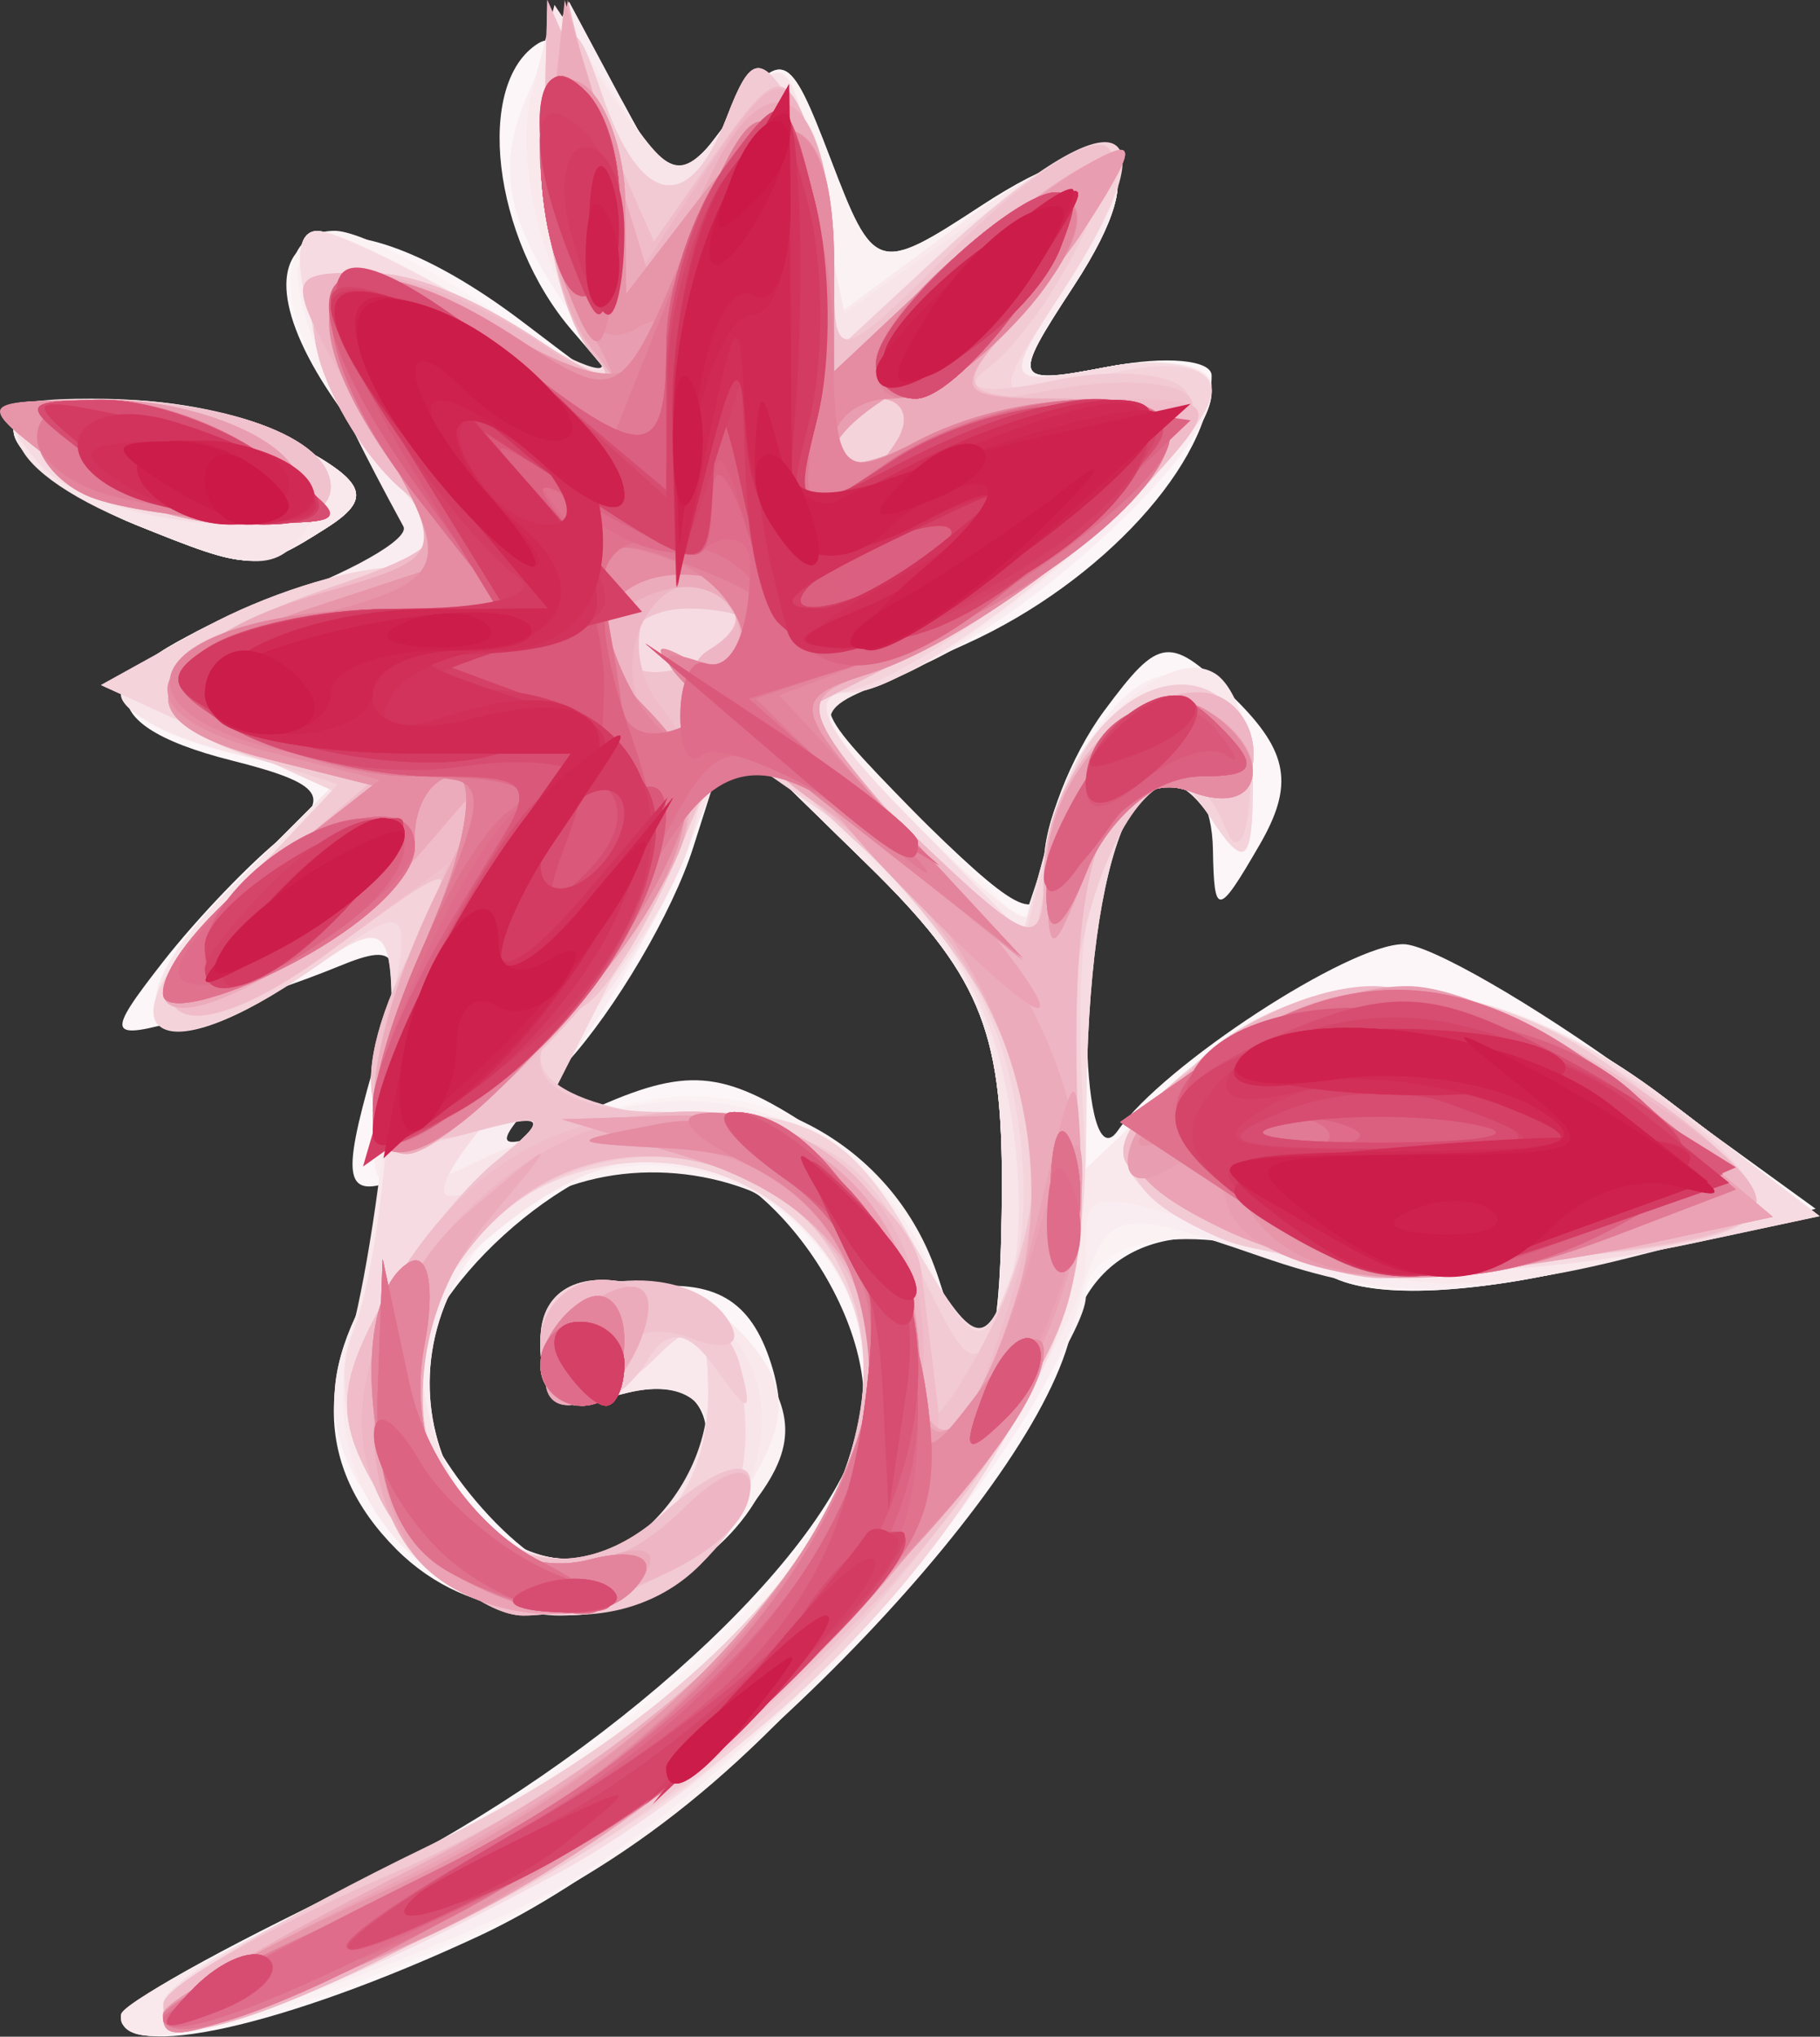 <?xml version="1.0" encoding="UTF-8" standalone="no"?>
<!-- Created with Inkscape (http://www.inkscape.org/) -->

<svg
   xmlns:dc="http://purl.org/dc/elements/1.1/"
   xmlns:cc="http://creativecommons.org/ns#"
   xmlns:rdf="http://www.w3.org/1999/02/22-rdf-syntax-ns#"
   xmlns:svg="http://www.w3.org/2000/svg"
   xmlns="http://www.w3.org/2000/svg"
   xmlns:sodipodi="http://sodipodi.sourceforge.net/DTD/sodipodi-0.dtd"
   xmlns:inkscape="http://www.inkscape.org/namespaces/inkscape"
   version="1.1"
   id="svg10"
   width="43"
   height="48.102"
   viewBox="0 0 43 48.102"
   sodipodi:docname="smflower.svg"
   inkscape:version="0.92.1 r15371">
  <rect x="0" y="0" width="43" height="48.102" fill="#333333" stroke="none"/>
  <defs
     id="defs14" />
  <sodipodi:namedview
     pagecolor="#ffffff"
     bordercolor="#666666"
     borderopacity="1"
     objecttolerance="10"
     gridtolerance="10"
     guidetolerance="10"
     inkscape:pageopacity="0"
     inkscape:pageshadow="2"
     inkscape:window-width="1306"
     inkscape:window-height="694"
     id="namedview12"
     showgrid="false"
     inkscape:zoom="1"
     inkscape:cx="21.467736"
     inkscape:cy="24.073907"
     inkscape:window-x="13"
     inkscape:window-y="25"
     inkscape:window-maximized="0"
     inkscape:current-layer="svg10" />
  <g
     id="g20"
     transform="matrix(3.097,0,0,3.097,-0.114,0.496)">
    <path
       style="fill:#fcf6f8;stroke-width:0.32"
       d="m 0.96,15.209 c 0,-0.083 0.779,-0.519 1.732,-0.97 1.806,-0.854 3.566,-2.407 3.892,-3.433 C 6.836,10.01 5.906,8.64 5.113,8.64 4.378,8.64 3.2,9.71 3.2,10.377 3.2,10.854 4.035,11.84 4.439,11.84 4.797,11.84 5.44,11.115 5.44,10.711 5.44,10.512 5.188,10.361 4.88,10.375 4.007,10.414 4.045,9.772 4.923,9.661 5.49,9.59 5.765,9.75 5.921,10.244 6.383,11.698 4.189,12.783 3.063,11.657 2.426,11.021 2.424,10.257 3.055,9.355 3.488,8.738 3.489,8.672 3.069,8.833 2.669,8.987 2.637,8.848 2.88,8 3.136,7.107 3.105,7.01 2.626,7.207 2.326,7.331 1.792,7.513 1.44,7.612 0.851,7.777 0.838,7.742 1.28,7.175 1.544,6.837 1.963,6.401 2.211,6.207 2.577,5.921 2.502,5.815 1.811,5.641 0.648,5.349 0.744,4.92 2.08,4.436 3.339,3.981 3.365,3.925 2.71,3.059 1.618,1.616 2.486,1.122 4.037,2.304 4.866,2.937 4.903,2.942 4.4,2.359 3.794,1.656 3.655,0.472 4.144,0.17 4.311,0.067 4.611,0.286 4.809,0.657 5.156,1.306 5.188,1.309 5.601,0.746 6.006,0.195 6.053,0.213 6.372,1.05 6.704,1.92 6.73,1.928 7.526,1.407 8.549,0.736 8.88,1.026 8.228,2.021 7.747,2.756 7.756,2.777 8.505,2.634 8.931,2.552 9.28,2.584 9.28,2.704 9.28,3.365 8.445,4.279 7.414,4.747 L 6.24,5.28 7.12,6.14 C 7.842,6.845 8,6.899 8,6.441 8,6.134 8.207,5.603 8.46,5.261 8.888,4.684 8.959,4.678 9.455,5.166 c 0.413,0.407 0.456,0.661 0.189,1.12 C 9.328,6.831 9.299,6.833 9.29,6.32 9.278,5.622 8.775,5.587 8.514,6.266 8.238,6.985 8.282,8.869 8.565,8.461 8.911,7.964 10.326,7.04 10.743,7.04 c 0.198,0 0.987,0.454 1.753,1.009 l 1.392,1.009 -1.581,0.401 C 11.314,9.711 10.525,9.752 10.184,9.57 9.214,9.051 8.4,9.238 8.202,10.027 7.885,11.289 5.406,13.805 3.692,14.603 2.204,15.296 0.96,15.572 0.96,15.209 Z M 7.68,8.838 c 0,-1.159 -0.18,-1.578 -1.035,-2.414 L 5.609,5.412 5.324,6.306 C 5.167,6.798 4.733,7.537 4.359,7.948 L 3.68,8.696 4.547,8.303 C 5.269,7.975 5.546,7.996 6.203,8.426 6.636,8.71 7.084,9.235 7.197,9.591 7.52,10.609 7.68,10.36 7.68,8.838 Z M 1.073,3.842 C 0.695,3.69 0.29,3.411 0.174,3.222 -0.109,2.765 1.444,2.774 2.304,3.234 2.835,3.519 2.879,3.644 2.523,3.869 1.999,4.201 1.961,4.201 1.073,3.842 Z"
       id="path92"
       inkscape:connector-curvature="0" />
    <path
       style="fill:#fbf2f4;stroke-width:0.32"
       d="m 0.96,15.22 c 0,-0.077 0.948,-0.607 2.108,-1.177 C 5.156,13.014 6.72,11.376 6.72,10.215 6.72,8.679 4.259,8.219 3.512,9.616 2.845,10.862 4.002,12.315 5.001,11.486 5.616,10.975 5.548,10.344 4.88,10.375 4.572,10.389 4.284,10.256 4.24,10.08 4.104,9.537 5.51,9.727 5.872,10.301 c 0.262,0.415 0.202,0.695 -0.255,1.2 C 4.879,12.317 3.79,12.349 3.09,11.575 2.419,10.834 2.421,10.261 3.095,9.298 3.43,8.82 3.471,8.632 3.205,8.797 2.87,9.004 2.82,8.813 2.969,7.896 L 3.158,6.733 2.389,7.237 C 1.211,8.009 0.793,7.614 1.763,6.645 L 2.62,5.787 1.79,5.579 C 0.654,5.294 0.749,4.918 2.08,4.436 3.339,3.981 3.365,3.925 2.71,3.059 2.155,2.326 2.096,1.6 2.591,1.6 2.783,1.6 3.378,1.911 3.911,2.291 L 4.881,2.981 4.317,2.12 C 3.892,1.471 3.83,1.084 4.065,0.556 l 0.313,-0.702 0.396,0.74 C 5.152,1.299 5.191,1.306 5.601,0.746 6.006,0.195 6.053,0.213 6.372,1.05 6.704,1.92 6.73,1.928 7.526,1.407 8.549,0.736 8.88,1.026 8.228,2.021 7.747,2.756 7.756,2.777 8.505,2.634 8.937,2.551 9.28,2.638 9.28,2.83 c 0,0.499 -1.645,1.961 -2.436,2.164 -0.664,0.171 -0.661,0.189 0.16,1.03 L 7.84,6.88 8.16,5.92 C 8.55,4.75 9.404,4.651 9.534,5.76 c 0.075,0.636 0.026,0.702 -0.24,0.32 -0.297,-0.427 -0.369,-0.427 -0.649,0 -0.173,0.264 -0.317,0.973 -0.32,1.576 L 8.32,8.752 9.061,8.056 C 10.054,7.122 11.382,7.179 12.738,8.213 l 1.118,0.853 -1.565,0.397 C 11.309,9.712 10.524,9.752 10.184,9.57 9.366,9.132 8.32,9.222 8.32,9.731 8.32,9.979 7.65,11.004 6.83,12.01 5.76,13.324 4.856,14.053 3.621,14.6 2.025,15.305 0.96,15.554 0.96,15.22 Z M 7.68,8.838 C 7.68,7.683 7.5,7.26 6.659,6.438 L 5.638,5.44 5.205,6.47 C 4.967,7.037 4.533,7.765 4.241,8.087 3.734,8.647 3.751,8.658 4.619,8.328 5.676,7.926 6.852,8.502 7.197,9.591 7.52,10.609 7.68,10.36 7.68,8.838 Z M 1.073,3.842 C 0.695,3.69 0.29,3.411 0.174,3.222 -0.109,2.765 1.444,2.774 2.304,3.234 2.835,3.519 2.879,3.644 2.523,3.869 1.999,4.201 1.961,4.201 1.073,3.842 Z"
       id="path90"
       inkscape:connector-curvature="0" />
    <path
       style="fill:#faedf1;stroke-width:0.32"
       d="M 0.96,15.238 C 0.96,15.133 1.869,14.634 2.979,14.131 6.041,12.742 7.469,10.527 6.151,9.209 5.365,8.422 4.041,8.627 3.512,9.616 2.845,10.862 4.002,12.315 5.001,11.486 5.672,10.929 5.543,10.273 4.8,10.467 c -0.445,0.116 -0.64,0.01 -0.64,-0.35 0,-0.653 1.068,-0.679 1.599,-0.039 0.32,0.386 0.295,0.634 -0.128,1.28 C 5.006,12.311 3.845,12.41 3.09,11.575 2.419,10.834 2.421,10.261 3.095,9.298 3.43,8.82 3.471,8.632 3.205,8.797 2.87,9.004 2.82,8.813 2.969,7.896 L 3.158,6.733 2.389,7.237 C 1.211,8.009 0.793,7.614 1.763,6.645 L 2.62,5.787 1.79,5.579 C 0.653,5.293 0.749,4.918 2.085,4.435 2.703,4.211 3.167,3.95 3.114,3.854 1.902,1.632 2.036,1.228 3.667,2.19 L 4.801,2.859 4.276,2.059 C 3.887,1.464 3.833,1.077 4.065,0.556 l 0.313,-0.702 0.396,0.74 C 5.153,1.299 5.191,1.306 5.61,0.746 6.018,0.202 6.065,0.233 6.261,1.183 L 6.473,2.205 7.393,1.525 C 8.493,0.712 8.92,0.965 8.228,2.021 7.747,2.756 7.756,2.777 8.505,2.634 8.937,2.551 9.28,2.638 9.28,2.83 9.28,3.339 7.628,4.792 6.811,5.002 L 6.103,5.184 6.97,6.064 7.838,6.945 8.159,5.952 C 8.546,4.756 9.402,4.636 9.534,5.76 c 0.075,0.636 0.026,0.702 -0.24,0.32 -0.297,-0.427 -0.369,-0.427 -0.649,0 -0.173,0.264 -0.317,0.973 -0.32,1.576 L 8.32,8.752 9.061,8.056 C 10.054,7.122 11.382,7.179 12.738,8.213 L 13.856,9.066 12.348,9.448 C 11.156,9.751 10.593,9.746 9.66,9.424 8.529,9.033 8.471,9.049 8.267,9.792 7.919,11.057 5.523,13.664 4.07,14.357 2.564,15.077 0.96,15.531 0.96,15.238 Z M 7.68,8.838 C 7.68,7.683 7.5,7.26 6.659,6.438 L 5.638,5.44 5.205,6.47 C 4.967,7.037 4.533,7.765 4.241,8.087 3.737,8.644 3.75,8.659 4.495,8.378 5.539,7.984 6.638,8.429 7.094,9.431 7.297,9.876 7.512,10.24 7.571,10.24 7.631,10.24 7.68,9.609 7.68,8.838 Z M 1.073,3.842 C 0.695,3.69 0.29,3.411 0.174,3.222 -0.109,2.765 1.444,2.774 2.304,3.234 2.835,3.519 2.879,3.644 2.523,3.869 1.999,4.201 1.961,4.201 1.073,3.842 Z"
       id="path88"
       inkscape:connector-curvature="0" />
    <path
       style="fill:#f9e9ec;stroke-width:0.32"
       d="m 0.96,15.203 c 0,-0.086 0.909,-0.569 2.019,-1.072 C 5.964,12.778 7.425,10.59 6.228,9.267 5.519,8.483 4.76,8.47 3.827,9.226 3.263,9.683 3.151,10.003 3.321,10.68 3.578,11.704 4.297,12.07 4.964,11.517 5.666,10.934 5.562,10.268 4.8,10.467 c -0.445,0.116 -0.64,0.01 -0.64,-0.35 0,-0.653 1.068,-0.679 1.599,-0.039 0.32,0.386 0.295,0.634 -0.128,1.28 -1.045,1.595 -3.397,0.509 -2.914,-1.346 C 2.845,9.522 2.979,8.595 3.014,7.952 3.078,6.807 3.065,6.794 2.35,7.262 1.203,8.013 0.809,7.598 1.763,6.645 L 2.62,5.787 1.79,5.579 C 1.334,5.464 0.96,5.265 0.96,5.137 0.96,4.834 2.439,4.16 3.105,4.16 3.569,4.16 3.571,4.105 3.127,3.6 2.536,2.927 2.092,1.6 2.458,1.601 2.602,1.602 3.174,1.879 3.729,2.217 L 4.737,2.833 4.324,2.036 C 4.097,1.597 3.991,0.933 4.089,0.558 L 4.267,-0.123 4.735,0.583 C 5.176,1.247 5.228,1.255 5.627,0.724 6.012,0.21 6.068,0.251 6.261,1.183 L 6.473,2.205 7.393,1.525 C 8.504,0.704 8.88,0.936 8.177,2.01 7.674,2.777 7.68,2.791 8.471,2.64 8.916,2.555 9.28,2.619 9.28,2.783 c 0,0.429 -1.641,1.935 -2.439,2.239 -0.666,0.254 -0.662,0.275 0.24,1.158 C 7.911,6.993 8,7.018 8,6.443 8,5.698 8.878,4.712 9.306,4.976 c 0.162,0.1 0.292,0.497 0.289,0.883 -0.004,0.572 -0.063,0.613 -0.32,0.221 -0.28,-0.427 -0.35,-0.427 -0.63,0 -0.173,0.264 -0.317,0.973 -0.32,1.576 L 8.32,8.752 9.061,8.056 C 10.056,7.121 11.383,7.179 12.745,8.219 l 1.126,0.859 -1.416,0.356 C 11.364,9.709 10.756,9.695 9.8,9.375 8.258,8.859 8.32,8.854 8.32,9.491 8.32,9.783 7.75,10.777 7.054,11.699 6.137,12.914 5.24,13.65 3.803,14.368 1.961,15.289 0.96,15.583 0.96,15.203 Z M 7.68,8.838 C 7.68,7.683 7.5,7.26 6.659,6.438 L 5.638,5.44 5.212,6.48 C 4.978,7.052 4.393,7.857 3.913,8.268 3.237,8.848 3.198,8.938 3.739,8.668 4.123,8.477 4.886,8.32 5.434,8.32 6.205,8.32 6.553,8.536 6.975,9.278 7.275,9.805 7.556,10.237 7.6,10.238 7.644,10.239 7.68,9.609 7.68,8.838 Z M 1.073,3.842 C 0.695,3.69 0.29,3.411 0.174,3.222 -0.109,2.765 1.444,2.774 2.304,3.234 2.835,3.519 2.879,3.644 2.523,3.869 1.999,4.201 1.961,4.201 1.073,3.842 Z"
       id="path86"
       inkscape:connector-curvature="0" />
    <path
       style="fill:#f8e5e9;stroke-width:0.32"
       d="m 1.28,15.12 c 0,-0.155 0.79,-0.61 1.756,-1.01 2.806,-1.163 4.372,-3.539 3.192,-4.843 C 5.519,8.483 4.76,8.47 3.827,9.226 3.263,9.683 3.151,10.003 3.321,10.68 3.441,11.157 3.753,11.629 4.014,11.73 4.654,11.975 5.44,11.274 5.44,10.457 5.44,9.94 5.355,9.877 5.056,10.176 4.533,10.699 4.16,10.659 4.16,10.08 4.16,9.399 5.355,9.483 5.734,10.191 6.166,10.999 5.326,12.16 4.309,12.16 3.362,12.16 2.381,10.822 2.728,10.002 2.859,9.693 2.986,8.846 3.011,8.12 3.055,6.823 3.043,6.808 2.338,7.27 1.201,8.015 0.814,7.593 1.763,6.645 L 2.62,5.787 1.79,5.579 C 1.334,5.464 0.96,5.265 0.96,5.137 0.96,4.834 2.439,4.16 3.105,4.16 3.569,4.16 3.571,4.105 3.127,3.6 2.536,2.927 2.092,1.6 2.458,1.601 2.602,1.602 3.224,1.905 3.84,2.274 4.456,2.643 4.78,2.758 4.56,2.529 4.34,2.299 4.168,1.601 4.177,0.976 4.193,-0.152 4.197,-0.155 4.699,0.564 5.174,1.245 5.229,1.255 5.627,0.724 6.012,0.211 6.069,0.253 6.264,1.194 L 6.478,2.228 7.417,1.559 C 8.552,0.751 8.876,0.943 8.177,2.01 7.674,2.777 7.68,2.791 8.471,2.64 8.916,2.555 9.28,2.631 9.28,2.81 9.28,3.287 7.098,5.12 6.529,5.12 6.186,5.12 6.308,5.394 6.94,6.039 L 7.84,6.958 8.089,6.039 C 8.403,4.882 9.603,4.724 9.595,5.84 c -0.004,0.585 -0.064,0.63 -0.32,0.24 C 8.759,5.294 8.331,6.292 8.325,8.291 8.321,9.799 8.162,10.232 7.088,11.654 c -0.733,0.971 -1.868,1.973 -2.8,2.473 C 2.412,15.133 1.28,15.507 1.28,15.12 Z M 7.68,8.825 C 7.68,7.663 7.499,7.228 6.67,6.399 L 5.66,5.389 5.223,6.454 C 4.983,7.041 4.393,7.857 3.913,8.268 3.237,8.848 3.198,8.938 3.739,8.668 4.123,8.477 4.886,8.32 5.434,8.32 6.205,8.32 6.553,8.536 6.975,9.278 7.275,9.805 7.556,10.237 7.6,10.238 7.644,10.239 7.68,9.603 7.68,8.825 Z M 9.36,9.27 C 8.487,8.919 8.455,8.587 9.225,7.89 10.088,7.109 11.467,7.244 12.769,8.237 l 1.15,0.877 -0.96,0.205 C 11.559,9.619 10.18,9.6 9.36,9.27 Z M 1.073,3.842 C -0.032,3.396 -0.146,2.879 0.861,2.885 1.971,2.891 2.715,3.33 2.422,3.804 2.168,4.216 2.01,4.22 1.073,3.842 Z"
       id="path84"
       inkscape:connector-curvature="0" />
    <path
       style="fill:#f6dce2;stroke-width:0.32"
       d="m 1.28,15.12 c 0,-0.155 0.79,-0.61 1.756,-1.01 2.806,-1.163 4.372,-3.539 3.192,-4.843 C 5.118,8.04 3.016,8.969 3.254,10.581 3.492,12.183 5.44,12.072 5.44,10.457 5.44,9.94 5.355,9.877 5.056,10.176 4.527,10.705 4.16,10.657 4.16,10.058 4.16,9.222 5.581,9.627 5.705,10.498 5.94,12.157 3.951,12.796 3.012,11.362 2.694,10.877 2.583,10.345 2.728,10.002 2.859,9.693 2.986,8.843 3.011,8.112 3.054,6.846 3.026,6.806 2.417,7.232 1.244,8.054 0.773,7.75 1.708,6.775 L 2.575,5.869 1.691,5.467 0.807,5.064 1.604,4.623 C 2.042,4.381 2.674,4.178 3.01,4.171 3.564,4.161 3.575,4.109 3.127,3.6 2.536,2.927 2.092,1.6 2.458,1.601 2.602,1.602 3.22,1.907 3.831,2.28 4.551,2.719 4.797,2.782 4.529,2.46 4.3,2.183 4.176,1.491 4.25,0.901 4.37,-0.057 4.407,-0.09 4.629,0.56 4.922,1.42 5.293,1.485 5.583,0.729 5.764,0.257 5.837,0.245 6.092,0.649 6.256,0.908 6.392,1.437 6.395,1.825 L 6.4,2.529 7.247,1.745 C 8.552,0.535 9.036,0.698 8.151,2.049 7.679,2.768 7.691,2.789 8.471,2.64 8.916,2.555 9.28,2.631 9.28,2.81 9.28,3.287 7.098,5.12 6.529,5.12 6.186,5.12 6.308,5.394 6.94,6.039 L 7.84,6.958 8.089,6.039 C 8.403,4.882 9.603,4.724 9.595,5.84 c -0.004,0.585 -0.064,0.63 -0.32,0.24 C 8.759,5.294 8.331,6.292 8.325,8.291 8.321,9.799 8.162,10.232 7.088,11.654 c -0.733,0.971 -1.868,1.973 -2.8,2.473 C 2.412,15.133 1.28,15.507 1.28,15.12 Z M 7.65,7.878 C 7.475,7.244 6.936,6.461 6.423,6.096 L 5.508,5.445 5.314,6.218 C 5.208,6.643 4.677,7.434 4.135,7.975 3.594,8.517 3.297,8.96 3.476,8.96 3.656,8.96 3.891,8.816 4,8.64 4.109,8.464 4.7,8.32 5.314,8.32 6.214,8.32 6.535,8.503 6.973,9.266 7.458,10.112 7.54,10.148 7.739,9.61 7.861,9.279 7.821,8.499 7.65,7.878 Z M 9.36,9.27 C 8.487,8.919 8.455,8.587 9.225,7.89 10.088,7.109 11.467,7.244 12.769,8.237 l 1.15,0.877 -0.96,0.205 C 11.559,9.619 10.18,9.6 9.36,9.27 Z M 0.32,3.36 C -0.016,2.955 0.048,2.88 0.735,2.88 1.75,2.88 2.56,3.179 2.56,3.554 2.56,4.031 0.746,3.874 0.32,3.36 Z"
       id="path82"
       inkscape:connector-curvature="0" />
    <path
       style="fill:#f4d3db;stroke-width:0.32"
       d="m 1.285,15.12 c 0.003,-0.132 0.798,-0.583 1.768,-1.003 C 5.878,12.894 7.403,10.565 6.228,9.267 5.118,8.04 3.016,8.969 3.254,10.581 3.492,12.183 5.44,12.072 5.44,10.457 5.44,9.94 5.355,9.877 5.056,10.176 4.527,10.705 4.16,10.657 4.16,10.058 4.16,9.222 5.581,9.627 5.705,10.498 5.938,12.143 3.953,12.798 3.025,11.381 2.604,10.739 2.584,10.473 2.91,9.861 3.127,9.454 3.533,8.933 3.812,8.703 4.252,8.343 4.217,8.315 3.553,8.5 2.834,8.7 2.798,8.649 2.988,7.702 3.186,6.712 3.175,6.701 2.484,7.185 1.256,8.046 0.748,7.777 1.708,6.775 L 2.575,5.869 1.691,5.467 0.807,5.064 1.604,4.623 C 2.042,4.381 2.674,4.178 3.01,4.171 3.56,4.161 3.572,4.106 3.138,3.6 2.874,3.292 2.568,2.788 2.459,2.48 2.196,1.741 3.105,1.733 4.169,2.465 4.867,2.945 4.91,2.948 4.538,2.486 4.302,2.192 4.175,1.496 4.25,0.901 4.37,-0.057 4.407,-0.09 4.629,0.56 4.922,1.42 5.293,1.485 5.583,0.729 5.764,0.257 5.837,0.245 6.092,0.649 6.256,0.908 6.392,1.437 6.395,1.825 L 6.4,2.529 7.247,1.745 C 8.581,0.508 9.035,0.7 8.111,2.11 7.586,2.911 7.589,2.915 8.431,2.704 8.94,2.576 9.28,2.623 9.28,2.822 9.28,3.282 6.998,5.12 6.427,5.12 6.12,5.12 6.281,5.455 6.896,6.097 L 7.832,7.074 8.085,6.097 C 8.398,4.89 9.603,4.685 9.595,5.84 c -0.004,0.585 -0.064,0.63 -0.32,0.24 C 8.995,5.653 8.925,5.653 8.645,6.08 8.291,6.619 8.231,7.065 8.31,8.539 8.421,10.581 6.452,13.077 3.692,14.394 1.543,15.42 1.277,15.5 1.285,15.12 Z M 7.665,7.795 C 7.472,7.21 6.928,6.462 6.457,6.134 L 5.6,5.537 4.893,6.928 4.185,8.32 h 1.122 c 0.908,0 1.226,0.181 1.665,0.946 0.52,0.907 0.554,0.918 0.793,0.27 C 7.905,9.162 7.86,8.385 7.665,7.795 Z M 5.76,4.606 C 5.76,4.537 5.544,4.48 5.28,4.48 5.016,4.48 4.8,4.619 4.8,4.79 4.8,4.96 5.016,5.017 5.28,4.916 5.544,4.814 5.76,4.675 5.76,4.606 Z m 3.6,4.683 C 8.964,9.119 8.64,8.854 8.64,8.7 8.64,8.12 9.844,7.36 10.745,7.372 11.666,7.383 13.75,8.757 13.391,9.116 13.039,9.468 10.076,9.594 9.36,9.288 Z M 0.461,3.37 C -0.135,2.919 -0.126,2.9 0.694,2.89 1.737,2.878 2.56,3.17 2.56,3.554 2.56,4.009 1.142,3.885 0.461,3.37 Z"
       id="path80"
       inkscape:connector-curvature="0" />
    <path
       style="fill:#f2cad4;stroke-width:0.32"
       d="m 1.297,15.12 c 0.009,-0.132 0.909,-0.672 2,-1.2 2.837,-1.373 4.16,-3.538 2.921,-4.777 C 5.533,8.459 4.377,8.51 3.704,9.254 2.523,10.558 3.823,12.534 5.101,11.377 5.792,10.751 6.04,11.112 5.376,11.776 4.738,12.414 3.573,12.218 3.025,11.381 2.604,10.739 2.584,10.473 2.91,9.861 3.127,9.454 3.533,8.933 3.812,8.703 4.255,8.34 4.228,8.312 3.6,8.485 2.785,8.709 2.633,8.1 3.227,6.989 3.553,6.381 3.513,6.386 2.591,7.068 1.381,7.962 0.908,7.638 1.893,6.589 L 2.615,5.82 1.93,5.603 C 0.999,5.308 1.259,4.758 2.533,4.329 3.432,4.026 3.517,3.916 3.108,3.577 2.845,3.358 2.555,2.896 2.465,2.55 2.255,1.748 3.069,1.707 4.169,2.465 4.867,2.945 4.91,2.948 4.538,2.486 4.302,2.192 4.175,1.496 4.25,0.901 4.37,-0.057 4.407,-0.09 4.629,0.56 4.922,1.42 5.293,1.485 5.583,0.729 5.764,0.257 5.837,0.245 6.092,0.649 6.256,0.908 6.392,1.437 6.395,1.825 L 6.4,2.529 7.247,1.745 C 7.712,1.313 8.221,0.96 8.378,0.96 8.708,0.96 8.072,2.273 7.552,2.666 7.353,2.816 7.575,2.85 8.06,2.745 8.534,2.642 8.997,2.681 9.091,2.832 9.297,3.166 8.164,4.237 6.952,4.854 L 6.065,5.306 6.989,6.191 7.913,7.076 8.108,6.098 C 8.352,4.88 9.616,4.658 9.575,5.84 9.561,6.236 9.477,6.38 9.388,6.16 8.913,4.982 7.991,6.866 8.234,8.519 8.518,10.452 6.185,13.324 3.294,14.603 1.412,15.435 1.272,15.471 1.297,15.12 Z M 7.861,8.132 C 7.742,7.654 7.186,6.836 6.628,6.314 L 5.612,5.365 5.215,6.338 C 4.997,6.873 4.67,7.403 4.489,7.514 3.827,7.923 4.189,8.284 5.358,8.381 6.324,8.461 6.643,8.664 7.009,9.431 7.451,10.357 7.471,10.364 7.771,9.692 7.941,9.312 7.981,8.61 7.861,8.132 Z M 5.76,4.606 C 5.76,4.537 5.544,4.48 5.28,4.48 5.016,4.48 4.8,4.619 4.8,4.79 4.8,4.96 5.016,5.017 5.28,4.916 5.544,4.814 5.76,4.675 5.76,4.606 Z M 6.88,3.2 C 6.989,3.024 6.925,2.88 6.739,2.88 6.552,2.88 6.4,3.024 6.4,3.2 6.4,3.376 6.464,3.52 6.541,3.52 6.619,3.52 6.771,3.376 6.88,3.2 Z M 4.16,10.058 C 4.16,9.408 5.498,9.569 5.679,10.24 5.784,10.629 5.751,10.637 5.504,10.286 5.292,9.982 5.134,9.958 4.981,10.206 4.659,10.727 4.16,10.637 4.16,10.058 Z M 9.36,9.288 C 8.487,8.915 8.455,8.586 9.225,7.89 10.073,7.122 11.533,7.251 12.597,8.187 13.101,8.63 13.445,9.062 13.36,9.146 13.033,9.474 10.043,9.58 9.36,9.288 Z M 0.461,3.37 C -0.135,2.919 -0.126,2.9 0.694,2.89 1.737,2.878 2.56,3.17 2.56,3.554 2.56,4.009 1.142,3.885 0.461,3.37 Z"
       id="path78"
       inkscape:connector-curvature="0" />
    <path
       style="fill:#f0c2ce;stroke-width:0.32"
       d="m 1.285,15.12 c 0.003,-0.132 0.778,-0.574 1.722,-0.983 C 5.041,13.257 6.315,12.027 6.584,10.681 6.938,8.909 4.921,7.909 3.704,9.254 2.523,10.558 3.823,12.534 5.101,11.377 5.464,11.049 5.76,10.942 5.76,11.139 5.76,11.558 4.739,12.16 4.028,12.16 3.757,12.16 3.305,11.81 3.025,11.381 2.604,10.739 2.584,10.473 2.91,9.861 3.127,9.454 3.533,8.933 3.812,8.703 4.255,8.34 4.228,8.312 3.6,8.485 2.785,8.709 2.633,8.1 3.227,6.989 3.553,6.381 3.513,6.386 2.591,7.068 1.346,7.988 0.827,7.558 1.983,6.563 L 2.845,5.821 2.04,5.619 C 0.988,5.355 1.21,4.775 2.533,4.329 3.432,4.026 3.517,3.916 3.108,3.577 2.845,3.358 2.555,2.896 2.465,2.55 2.257,1.754 3.059,1.707 4.169,2.449 4.604,2.74 4.78,2.784 4.56,2.545 4.34,2.307 4.172,1.601 4.186,0.976 L 4.212,-0.16 4.619,0.761 5.026,1.683 5.513,0.987 C 5.935,0.385 6.027,0.361 6.2,0.812 6.31,1.098 6.4,1.628 6.4,1.99 6.4,2.606 6.453,2.594 7.244,1.804 8.658,0.389 9.016,0.819 7.711,2.367 7.226,2.942 7.245,2.965 8.088,2.809 8.576,2.719 9.039,2.75 9.118,2.876 9.301,3.172 8.098,4.271 6.952,4.854 L 6.065,5.306 7.032,6.233 C 7.9,7.064 8,7.094 8,6.524 8,5.798 8.572,5.12 9.184,5.12 9.413,5.12 9.6,5.331 9.6,5.59 9.6,5.861 9.411,5.987 9.152,5.888 8.489,5.633 8.209,6.32 8.25,8.105 8.27,8.981 8.088,10.072 7.847,10.529 7.069,11.999 5.006,13.839 3.271,14.61 1.412,15.435 1.277,15.47 1.285,15.12 Z M 7.864,8.144 C 7.743,7.659 7.186,6.836 6.628,6.314 L 5.612,5.365 5.215,6.338 C 4.997,6.873 4.67,7.403 4.489,7.514 3.856,7.906 4.168,8.32 5.097,8.32 c 1.357,0 2.086,0.822 1.984,2.24 -0.019,0.264 0.199,0.027 0.485,-0.528 C 7.903,9.38 8.008,8.714 7.864,8.144 Z M 5.76,4.606 C 5.76,4.537 5.544,4.48 5.28,4.48 5.016,4.48 4.8,4.619 4.8,4.79 4.8,4.96 5.016,5.017 5.28,4.916 5.544,4.814 5.76,4.675 5.76,4.606 Z M 6.88,3.2 C 6.989,3.024 6.925,2.88 6.739,2.88 6.552,2.88 6.4,3.024 6.4,3.2 6.4,3.376 6.464,3.52 6.541,3.52 6.619,3.52 6.771,3.376 6.88,3.2 Z M 4.16,10.08 C 4.16,9.547 5.29,9.419 5.598,9.916 5.71,10.098 5.581,10.151 5.297,10.042 5.023,9.937 4.8,10.011 4.8,10.206 4.8,10.401 4.656,10.56 4.48,10.56 4.304,10.56 4.16,10.344 4.16,10.08 Z M 9.44,9.24 C 9.088,9.034 8.741,8.816 8.669,8.755 8.274,8.422 9.823,7.361 10.69,7.37 c 0.881,0.009 3.042,1.405 2.702,1.745 C 13.03,9.477 10.007,9.572 9.44,9.24 Z M 0.461,3.37 C -0.135,2.919 -0.126,2.9 0.694,2.89 1.737,2.878 2.56,3.17 2.56,3.554 2.56,4.009 1.142,3.885 0.461,3.37 Z"
       id="path76"
       inkscape:connector-curvature="0" />
    <path
       style="fill:#f0bcc9;stroke-width:0.32"
       d="m 1.285,15.12 c 0.003,-0.132 0.796,-0.582 1.763,-1.001 C 5.032,13.261 6.72,11.556 6.72,10.412 6.72,8.815 4.793,8.051 3.73,9.225 2.405,10.689 3.874,12.72 5.257,11.337 5.534,11.061 5.76,10.984 5.76,11.166 5.76,11.563 4.72,12.16 4.028,12.16 3.757,12.16 3.305,11.81 3.025,11.381 2.604,10.739 2.584,10.473 2.91,9.861 3.462,8.825 4.177,8.342 5.177,8.33 5.953,8.321 6.999,8.993 7.067,9.543 7.081,9.662 7.137,10.12 7.191,10.56 7.325,11.666 5.417,13.632 3.271,14.599 1.415,15.435 1.277,15.471 1.285,15.12 Z M 7.53,10.4 C 8.038,8.939 8.058,8.592 7.684,7.69 7.469,7.17 6.789,6.36 6.174,5.891 5.411,5.31 5.178,4.962 5.442,4.799 5.698,4.641 5.716,4.491 5.496,4.355 5.003,4.05 4.689,4.761 5.099,5.255 5.566,5.818 5.116,6.969 4.035,7.975 3.032,8.907 2.62,8.637 3.101,7.363 L 3.453,6.43 2.53,7.112 C 1.329,8.001 0.859,7.53 1.983,6.563 L 2.845,5.821 2.04,5.619 C 0.988,5.355 1.21,4.775 2.533,4.329 3.432,4.026 3.517,3.916 3.108,3.577 2.845,3.358 2.555,2.896 2.465,2.55 2.257,1.754 3.059,1.707 4.169,2.449 4.604,2.74 4.78,2.784 4.56,2.545 4.34,2.307 4.172,1.601 4.186,0.976 L 4.212,-0.16 4.619,0.761 5.026,1.683 5.513,0.987 C 5.935,0.385 6.027,0.361 6.2,0.812 6.31,1.098 6.4,1.634 6.4,2.002 V 2.672 L 7.12,2.023 C 8.162,1.085 8.803,0.75 8.481,1.311 8.339,1.558 8.006,2.012 7.742,2.32 7.297,2.837 7.341,2.88 8.32,2.88 9.376,2.88 9.378,2.882 8.77,3.553 8.435,3.924 7.688,4.469 7.111,4.765 L 6.062,5.303 7.031,6.231 C 7.9,7.064 8,7.094 8,6.524 8,5.798 8.572,5.12 9.184,5.12 9.413,5.12 9.6,5.331 9.6,5.59 9.6,5.861 9.411,5.987 9.152,5.888 8.481,5.63 8.205,6.331 8.254,8.173 8.282,9.248 8.123,10.041 7.802,10.434 7.321,11.024 7.314,11.023 7.53,10.4 Z M 6.88,3.2 C 6.989,3.024 6.925,2.88 6.739,2.88 6.552,2.88 6.4,3.024 6.4,3.2 6.4,3.376 6.464,3.52 6.541,3.52 6.619,3.52 6.771,3.376 6.88,3.2 Z M 4.16,10.08 C 4.16,9.816 4.371,9.6 4.63,9.6 4.916,9.6 5.028,9.788 4.916,10.08 4.814,10.344 4.603,10.56 4.446,10.56 4.289,10.56 4.16,10.344 4.16,10.08 Z M 9.44,9.24 C 9.088,9.034 8.741,8.816 8.669,8.755 8.274,8.422 9.823,7.361 10.69,7.37 c 0.881,0.009 3.042,1.405 2.702,1.745 C 13.03,9.477 10.007,9.572 9.44,9.24 Z M 0.461,3.37 C -0.128,2.925 -0.108,2.9 0.841,2.89 1.391,2.885 2.021,3.096 2.24,3.36 2.576,3.764 2.516,3.84 1.86,3.84 1.432,3.84 0.803,3.629 0.461,3.37 Z"
       id="path74"
       inkscape:connector-curvature="0" />
    <path
       style="fill:#eeb5c4;stroke-width:0.32"
       d="M 1.28,15.205 C 1.28,15.119 2.125,14.623 3.157,14.102 5.265,13.038 6.72,11.525 6.72,10.398 6.72,8.814 4.788,8.056 3.73,9.225 2.405,10.689 3.874,12.72 5.257,11.337 5.534,11.061 5.76,10.992 5.76,11.184 5.76,11.759 4.184,12.332 3.606,11.967 2.605,11.336 2.528,10.327 3.402,9.289 4.903,7.504 7.357,8.326 7.057,10.512 6.94,11.359 7.635,10.535 7.845,9.575 8.135,8.257 7.531,6.926 6.174,5.891 5.411,5.31 5.178,4.962 5.442,4.799 5.72,4.627 5.729,4.498 5.472,4.34 5.276,4.219 5.024,4.359 4.911,4.652 4.799,4.945 4.877,5.29 5.084,5.418 5.301,5.552 5.369,5.913 5.244,6.266 4.99,6.981 3.521,8.64 3.14,8.64 2.729,8.64 2.836,7.739 3.379,6.624 3.867,5.623 3.865,5.616 3.299,6.283 2.602,7.104 1.28,7.832 1.28,7.394 1.28,7.225 1.64,6.804 2.079,6.458 L 2.879,5.829 2.057,5.623 C 1.002,5.358 1.211,4.73 2.472,4.368 L 3.455,4.086 2.816,3.003 C 2.199,1.958 2.198,1.92 2.777,1.92 c 0.33,0 0.956,0.245 1.392,0.545 0.698,0.481 0.742,0.483 0.369,0.021 C 4.305,2.197 4.173,1.486 4.242,0.901 L 4.368,-0.16 4.628,0.901 4.888,1.961 5.441,1.118 C 5.906,0.409 6.027,0.359 6.197,0.804 6.309,1.094 6.4,1.634 6.4,2.002 V 2.672 L 7.12,2.023 C 8.162,1.085 8.803,0.75 8.481,1.311 8.339,1.558 8.006,2.012 7.742,2.32 7.301,2.833 7.331,2.88 8.11,2.88 8.578,2.88 8.96,3.002 8.96,3.15 8.96,3.516 8.034,4.301 6.952,4.853 L 6.065,5.306 7.032,6.233 C 7.9,7.064 8,7.094 8,6.524 8,5.798 8.572,5.12 9.184,5.12 9.413,5.12 9.6,5.331 9.6,5.59 9.6,5.861 9.411,5.987 9.152,5.888 8.487,5.633 8.209,6.321 8.25,8.125 8.292,9.959 7.751,11.031 5.86,12.861 4.603,14.078 1.28,15.778 1.28,15.205 Z M 6.88,3.2 C 6.989,3.024 6.925,2.88 6.739,2.88 6.552,2.88 6.4,3.024 6.4,3.2 6.4,3.376 6.464,3.52 6.541,3.52 6.619,3.52 6.771,3.376 6.88,3.2 Z M 4.233,10.18 C 4.303,9.971 4.531,9.743 4.74,9.673 4.974,9.595 5.046,9.742 4.926,10.053 4.703,10.635 4.041,10.756 4.233,10.18 Z M 9.44,9.223 C 8.49,8.693 8.491,8.695 9.118,8.002 9.438,7.649 10.064,7.36 10.51,7.36 c 0.764,0 2.923,1.208 2.928,1.638 C 13.44,9.196 11.471,9.599 10.56,9.587 10.296,9.583 9.792,9.42 9.44,9.223 Z M 0.461,3.37 C -0.128,2.925 -0.108,2.9 0.841,2.89 1.391,2.885 2.021,3.096 2.24,3.36 2.576,3.764 2.516,3.84 1.86,3.84 1.432,3.84 0.803,3.629 0.461,3.37 Z"
       id="path72"
       inkscape:connector-curvature="0" />
    <path
       style="fill:#ecabbb;stroke-width:0.32"
       d="M 1.28,15.205 C 1.28,15.119 2.125,14.623 3.157,14.102 6.855,12.235 7.925,9.453 5.253,8.654 L 4.32,8.375 5.177,8.348 C 6.242,8.313 7.04,9.073 7.04,10.122 c 0,1.104 0.572,0.646 0.816,-0.654 C 8.096,8.187 7.436,6.733 6.267,5.967 5.806,5.665 5.534,5.247 5.632,4.992 5.847,4.433 5.384,4.119 4.841,4.455 4.519,4.653 4.539,4.814 4.935,5.21 5.232,5.506 5.354,5.952 5.232,6.296 4.988,6.987 3.513,8.64 3.14,8.64 2.729,8.64 2.836,7.739 3.379,6.624 3.867,5.623 3.865,5.616 3.299,6.283 2.602,7.104 1.28,7.832 1.28,7.394 1.28,7.225 1.64,6.804 2.079,6.458 L 2.879,5.829 2.057,5.623 C 1.003,5.358 1.21,4.73 2.469,4.369 3.442,4.09 3.445,4.081 2.93,3.185 2.242,1.985 2.661,1.654 3.93,2.396 4.76,2.882 4.878,2.899 4.538,2.481 4.306,2.195 4.168,1.484 4.231,0.901 L 4.345,-0.16 4.687,0.96 5.029,2.08 5.45,1.191 C 5.921,0.197 6.387,0.544 6.395,1.896 L 6.4,2.672 7.12,2.023 C 8.162,1.085 8.803,0.75 8.481,1.311 8.339,1.558 8.006,2.012 7.742,2.32 7.301,2.833 7.331,2.88 8.11,2.88 8.578,2.88 8.96,3.014 8.96,3.177 8.96,3.558 7.493,4.715 6.682,4.972 6.098,5.157 6.12,5.241 7.024,6.271 8.11,7.508 8.481,8.596 8.198,9.721 7.863,11.059 5.098,13.805 3.275,14.611 1.506,15.393 1.28,15.461 1.28,15.205 Z M 6.88,3.2 C 6.989,3.024 6.925,2.88 6.739,2.88 6.552,2.88 6.4,3.024 6.4,3.2 6.4,3.376 6.464,3.52 6.541,3.52 6.619,3.52 6.771,3.376 6.88,3.2 Z M 3.264,11.776 C 2.641,11.153 2.816,9.753 3.6,9.09 4.319,8.481 4.319,8.481 3.76,9.145 2.749,10.346 3.393,12.203 4.653,11.719 4.941,11.609 5.07,11.662 4.958,11.844 4.689,12.279 3.729,12.241 3.264,11.776 Z M 4.233,10.18 C 4.303,9.971 4.531,9.743 4.74,9.673 4.974,9.595 5.046,9.742 4.926,10.053 4.703,10.635 4.041,10.756 4.233,10.18 Z M 9.36,9.209 C 8.456,8.773 8.454,8.487 9.351,7.858 10.389,7.131 11.334,7.245 12.517,8.24 l 1.046,0.88 -0.941,0.202 C 11.192,9.629 10.156,9.593 9.36,9.209 Z M 8.02,6.519 C 7.997,5.739 8.77,4.965 9.266,5.271 9.78,5.589 9.662,6.084 9.122,5.877 8.816,5.759 8.536,5.964 8.342,6.447 8.055,7.164 8.04,7.167 8.02,6.519 Z M 0.461,3.37 C -0.128,2.925 -0.108,2.9 0.841,2.89 1.391,2.885 2.021,3.096 2.24,3.36 2.576,3.764 2.516,3.84 1.86,3.84 1.432,3.84 0.803,3.629 0.461,3.37 Z"
       id="path70"
       inkscape:connector-curvature="0" />
    <path
       style="fill:#eaa2b4;stroke-width:0.32"
       d="m 1.28,15.21 c 0,-0.083 0.802,-0.543 1.782,-1.023 C 6.776,12.368 7.93,9.455 5.253,8.654 L 4.32,8.375 5.177,8.348 C 6.257,8.313 7.04,9.077 7.04,10.167 7.04,11.334 7.584,10.71 7.957,9.114 8.239,7.91 8.257,7.894 8.288,8.832 8.345,10.608 5.714,13.58 3.093,14.699 1.455,15.399 1.28,15.448 1.28,15.21 Z M 3.264,11.776 C 2.823,11.335 2.746,9.721 3.154,9.469 3.304,9.376 3.359,9.656 3.276,10.092 3.089,11.069 3.756,11.937 4.538,11.732 4.859,11.648 5.04,11.71 4.942,11.87 4.686,12.283 3.717,12.229 3.264,11.776 Z M 4.16,10.259 C 4.16,10.093 4.304,9.869 4.48,9.76 4.656,9.651 4.8,9.787 4.8,10.061 4.8,10.336 4.656,10.56 4.48,10.56 4.304,10.56 4.16,10.424 4.16,10.259 Z M 9.36,9.209 C 8.456,8.773 8.454,8.487 9.351,7.858 10.389,7.131 11.334,7.245 12.517,8.24 l 1.046,0.88 -0.941,0.202 C 11.192,9.629 10.156,9.593 9.36,9.209 Z M 2.88,8.31 c 0,-0.182 0.209,-0.83 0.464,-1.44 C 3.599,6.259 3.671,5.76 3.504,5.76 3.337,5.76 3.2,5.972 3.2,6.232 3.2,6.491 2.768,6.927 2.24,7.2 1.076,7.802 0.973,7.328 2.079,6.458 L 2.879,5.829 2.079,5.628 C 0.969,5.35 1.082,4.915 2.376,4.488 L 3.471,4.127 2.942,3.204 C 2.251,2.001 2.651,1.647 3.88,2.373 4.852,2.947 4.858,2.946 4.511,2.297 4.072,1.478 4.051,0.215 4.48,0.48 4.656,0.589 4.803,0.993 4.807,1.379 L 4.814,2.08 5.379,1.346 C 6.024,0.508 6.4,0.701 6.4,1.869 V 2.672 L 7.12,2.023 C 7.516,1.667 8.056,1.252 8.32,1.101 8.727,0.869 8.722,0.947 8.291,1.614 8.011,2.046 7.471,2.542 7.091,2.716 6.711,2.89 6.4,3.147 6.4,3.287 6.4,3.428 6.679,3.393 7.019,3.211 7.788,2.8 8.96,2.779 8.96,3.177 8.96,3.558 7.493,4.715 6.682,4.972 6.099,5.157 6.121,5.242 7.029,6.276 8.386,7.822 8.243,7.978 6.82,6.503 6.171,5.83 5.676,5.028 5.72,4.72 5.766,4.399 5.595,4.16 5.319,4.16 4.593,4.16 4.414,4.688 4.956,5.23 5.538,5.812 5.317,6.565 4.213,7.76 3.368,8.675 2.88,8.876 2.88,8.31 Z M 8.02,6.519 C 7.997,5.739 8.77,4.965 9.266,5.271 9.78,5.589 9.662,6.084 9.122,5.877 8.816,5.759 8.536,5.964 8.342,6.447 8.055,7.164 8.04,7.167 8.02,6.519 Z M 0.461,3.37 C -0.128,2.925 -0.108,2.9 0.841,2.89 1.391,2.885 2.021,3.096 2.24,3.36 2.576,3.764 2.516,3.84 1.86,3.84 1.432,3.84 0.803,3.629 0.461,3.37 Z"
       id="path68"
       inkscape:connector-curvature="0" />
    <path
       style="fill:#e99db0;stroke-width:0.32"
       d="m 1.28,15.196 c 0,-0.09 0.773,-0.518 1.718,-0.95 C 4.882,13.384 6.72,11.548 6.72,10.528 6.72,9.418 6.105,8.642 5.189,8.596 4.396,8.557 4.386,8.54 5.066,8.411 6.03,8.227 7.04,9.139 7.04,10.194 7.04,11.249 7.529,10.756 7.946,9.28 8.12,8.664 8.275,8.403 8.291,8.699 8.384,10.442 5.799,13.486 3.271,14.609 1.495,15.399 1.28,15.462 1.28,15.196 Z M 3.44,11.814 C 2.86,11.477 2.653,9.778 3.154,9.469 3.304,9.376 3.359,9.656 3.276,10.092 3.089,11.069 3.756,11.937 4.538,11.732 4.859,11.648 5.04,11.71 4.942,11.87 4.71,12.245 4.143,12.224 3.44,11.814 Z M 4.16,10.259 C 4.16,10.093 4.304,9.869 4.48,9.76 4.656,9.651 4.8,9.787 4.8,10.061 4.8,10.336 4.656,10.56 4.48,10.56 4.304,10.56 4.16,10.424 4.16,10.259 Z M 9.639,9.311 C 9.368,9.139 9.299,8.864 9.46,8.596 9.679,8.232 9.633,8.233 9.181,8.599 8.86,8.86 8.64,8.9 8.64,8.697 8.64,8.188 9.962,7.36 10.773,7.36 c 0.391,0 1.115,0.349 1.609,0.775 L 13.28,8.911 12.379,9.255 C 11.297,9.67 10.239,9.691 9.639,9.311 Z M 2.88,8.31 c 0,-0.182 0.209,-0.83 0.464,-1.44 C 3.599,6.259 3.671,5.76 3.504,5.76 3.337,5.76 3.2,5.972 3.2,6.232 3.2,6.491 2.768,6.927 2.24,7.2 1.076,7.802 0.973,7.328 2.079,6.458 L 2.879,5.829 2.079,5.628 C 0.969,5.35 1.082,4.915 2.376,4.488 L 3.471,4.127 2.942,3.204 C 2.251,2.001 2.651,1.647 3.88,2.373 4.852,2.947 4.858,2.946 4.511,2.297 4.072,1.478 4.051,0.215 4.48,0.48 4.656,0.589 4.803,0.993 4.807,1.379 L 4.814,2.08 5.379,1.346 C 6.024,0.508 6.4,0.701 6.4,1.869 V 2.672 L 7.12,2.023 C 7.516,1.667 8.056,1.252 8.32,1.101 8.727,0.869 8.722,0.947 8.291,1.614 8.011,2.046 7.471,2.542 7.091,2.716 6.711,2.89 6.4,3.147 6.4,3.287 6.4,3.428 6.679,3.393 7.019,3.211 7.788,2.8 8.96,2.779 8.96,3.177 8.96,3.563 7.49,4.716 6.664,4.978 6.049,5.173 6.061,5.227 6.93,6.173 L 7.84,7.164 6.72,6.255 C 6.024,5.691 5.638,5.122 5.7,4.753 5.761,4.394 5.61,4.16 5.319,4.16 4.593,4.16 4.414,4.688 4.956,5.23 5.538,5.812 5.317,6.565 4.213,7.76 3.368,8.675 2.88,8.876 2.88,8.31 Z M 8.02,6.519 C 7.997,5.739 8.77,4.965 9.266,5.271 9.78,5.589 9.662,6.084 9.122,5.877 8.816,5.759 8.536,5.964 8.342,6.447 8.055,7.164 8.04,7.167 8.02,6.519 Z M 0.461,3.37 C -0.128,2.925 -0.108,2.9 0.841,2.89 1.391,2.885 2.021,3.096 2.24,3.36 2.576,3.764 2.516,3.84 1.86,3.84 1.432,3.84 0.803,3.629 0.461,3.37 Z"
       id="path66"
       inkscape:connector-curvature="0" />
    <path
       style="fill:#e795a9;stroke-width:0.32"
       d="m 1.28,15.196 c 0,-0.09 0.773,-0.518 1.718,-0.95 C 6.709,12.548 8.143,8.757 5.136,8.596 4.347,8.554 4.345,8.548 5.066,8.411 6.032,8.227 7.037,9.138 7.05,10.21 c 0.01,0.799 0.028,0.807 0.48,0.209 C 7.789,10.077 8,9.954 8,10.144 8,10.96 4.898,13.894 3.275,14.611 1.494,15.399 1.28,15.462 1.28,15.196 Z M 3.44,11.814 C 2.86,11.477 2.653,9.778 3.154,9.469 3.304,9.376 3.359,9.656 3.276,10.092 3.089,11.069 3.756,11.937 4.538,11.732 4.859,11.648 5.04,11.71 4.942,11.87 4.71,12.245 4.143,12.224 3.44,11.814 Z M 4.16,10.259 C 4.16,10.093 4.304,9.869 4.48,9.76 4.656,9.651 4.8,9.787 4.8,10.061 4.8,10.336 4.656,10.56 4.48,10.56 4.304,10.56 4.16,10.424 4.16,10.259 Z M 8.051,8.96 c 0,-0.44 0.073,-0.62 0.161,-0.4 0.089,0.22 0.089,0.58 0,0.8 C 8.123,9.58 8.051,9.4 8.051,8.96 Z M 9.642,9.171 C 9.446,8.934 9.388,8.639 9.513,8.514 9.638,8.389 9.457,8.378 9.11,8.49 8.567,8.665 8.584,8.602 9.235,8.027 10.231,7.148 11.28,7.184 12.382,8.135 L 13.28,8.911 12.379,9.255 C 11.158,9.723 10.072,9.689 9.642,9.171 Z M 2.88,8.31 c 0,-0.182 0.209,-0.83 0.464,-1.44 C 3.599,6.259 3.671,5.76 3.504,5.76 3.337,5.76 3.2,5.972 3.2,6.232 3.2,6.491 2.768,6.927 2.24,7.2 1.076,7.802 0.973,7.328 2.079,6.458 L 2.879,5.829 2.079,5.628 C 0.969,5.35 1.082,4.915 2.376,4.488 L 3.471,4.127 2.942,3.204 C 2.261,2.019 2.646,1.644 3.828,2.342 4.509,2.744 4.818,2.79 4.987,2.516 5.124,2.295 5.081,2.226 4.883,2.349 4.51,2.579 4.16,1.886 4.16,0.915 4.16,0.567 4.304,0.371 4.48,0.48 4.656,0.589 4.803,0.993 4.807,1.379 L 4.814,2.08 5.379,1.346 C 6.024,0.508 6.4,0.701 6.4,1.869 V 2.672 L 7.199,1.921 C 7.638,1.508 8.093,1.266 8.21,1.383 8.494,1.667 7.376,2.88 6.83,2.88 6.594,2.88 6.4,3.029 6.4,3.211 c 0,0.228 0.192,0.228 0.619,0 C 7.788,2.8 8.96,2.779 8.96,3.177 8.96,3.563 7.49,4.716 6.664,4.978 6.049,5.173 6.061,5.227 6.93,6.173 L 7.84,7.164 6.72,6.255 C 6.024,5.691 5.638,5.122 5.7,4.753 5.761,4.394 5.61,4.16 5.319,4.16 4.593,4.16 4.414,4.688 4.956,5.23 5.538,5.812 5.317,6.565 4.213,7.76 3.368,8.675 2.88,8.876 2.88,8.31 Z M 8.02,6.701 C 7.99,5.964 8.806,4.987 9.231,5.25 9.771,5.583 9.682,6.091 9.122,5.877 8.816,5.759 8.536,5.964 8.342,6.447 8.164,6.892 8.032,6.996 8.02,6.701 Z M 0.461,3.37 C -0.137,2.917 -0.13,2.9 0.659,2.89 1.109,2.885 1.757,3.091 2.099,3.35 2.697,3.803 2.69,3.82 1.901,3.83 1.451,3.835 0.803,3.629 0.461,3.37 Z"
       id="path64"
       inkscape:connector-curvature="0" />
    <path
       style="fill:#e58ba2;stroke-width:0.32"
       d="m 1.28,15.209 c 0,-0.083 0.719,-0.46 1.597,-0.838 C 6.581,12.777 8.154,8.758 5.136,8.596 4.347,8.554 4.345,8.548 5.066,8.411 6.032,8.227 7.037,9.138 7.05,10.21 c 0.01,0.799 0.028,0.807 0.48,0.209 C 7.789,10.077 8,9.954 8,10.144 8,10.935 5.044,13.721 3.358,14.519 1.53,15.385 1.28,15.468 1.28,15.209 Z M 3.44,11.814 C 2.86,11.477 2.653,9.778 3.154,9.469 3.304,9.376 3.359,9.656 3.276,10.092 3.089,11.069 3.756,11.937 4.538,11.732 4.859,11.648 5.04,11.71 4.942,11.87 4.71,12.245 4.143,12.224 3.44,11.814 Z M 4.16,10.259 C 4.16,10.093 4.304,9.869 4.48,9.76 4.656,9.651 4.8,9.787 4.8,10.061 4.8,10.336 4.656,10.56 4.48,10.56 4.304,10.56 4.16,10.424 4.16,10.259 Z M 8.051,8.96 c 0,-0.44 0.073,-0.62 0.161,-0.4 0.089,0.22 0.089,0.58 0,0.8 C 8.123,9.58 8.051,9.4 8.051,8.96 Z M 9.491,8.996 8.582,8.397 9.322,7.879 C 10.361,7.151 11.337,7.233 12.382,8.135 L 13.28,8.911 12.379,9.255 C 11.118,9.738 10.536,9.686 9.491,8.996 Z M 2.88,8.31 c 0,-0.182 0.209,-0.83 0.464,-1.44 C 3.599,6.259 3.671,5.76 3.504,5.76 3.337,5.76 3.2,5.972 3.2,6.232 3.2,6.491 2.768,6.927 2.24,7.2 1.063,7.809 0.978,7.324 2.107,6.436 L 2.934,5.786 2.107,5.578 C 1.029,5.308 1.053,4.866 2.16,4.602 3.487,4.285 3.524,4.219 2.947,3.214 2.259,2.015 2.644,1.643 3.84,2.349 L 4.781,2.905 5.264,1.749 C 5.795,0.478 6.4,0.524 6.4,1.835 V 2.672 L 7.199,1.921 C 7.638,1.508 8.093,1.266 8.21,1.383 8.494,1.667 7.376,2.88 6.83,2.88 6.594,2.88 6.4,3.029 6.4,3.211 c 0,0.228 0.192,0.228 0.619,0 C 7.788,2.8 8.96,2.779 8.96,3.177 8.96,3.563 7.49,4.716 6.664,4.978 6.049,5.173 6.061,5.227 6.93,6.165 L 7.84,7.147 6.48,6.08 C 5.257,5.121 4.649,4.471 5.418,4.946 5.582,5.048 5.807,4.983 5.918,4.803 6.193,4.359 5.158,3.994 4.758,4.394 4.546,4.606 4.612,4.886 4.955,5.229 5.375,5.649 5.401,5.88 5.095,6.472 4.322,7.972 2.88,9.168 2.88,8.31 Z M 8.02,6.701 C 7.99,5.964 8.806,4.987 9.231,5.25 9.771,5.583 9.682,6.091 9.122,5.877 8.816,5.759 8.536,5.964 8.342,6.447 8.164,6.892 8.032,6.996 8.02,6.701 Z M 0.72,3.628 C 0.5,3.539 0.32,3.335 0.32,3.173 0.32,2.719 1.408,2.827 2.099,3.35 2.698,3.803 2.692,3.819 1.92,3.805 1.48,3.796 0.94,3.717 0.72,3.628 Z M 4.4,2.134 C 4.022,1.211 4.093,0.125 4.505,0.537 4.695,0.727 4.803,1.296 4.745,1.801 4.659,2.555 4.597,2.615 4.4,2.134 Z"
       id="path62"
       inkscape:connector-curvature="0" />
    <path
       style="fill:#e3849c;stroke-width:0.32"
       d="m 1.28,15.209 c 0,-0.083 0.719,-0.46 1.597,-0.838 C 5.05,13.436 6.79,11.492 6.659,10.146 6.59,9.446 6.314,9.011 5.76,8.732 5.262,8.481 5.152,8.328 5.47,8.325 6.211,8.318 6.94,9.282 7.107,10.489 7.232,11.397 7.071,11.705 5.911,12.774 4.529,14.048 1.28,15.756 1.28,15.209 Z M 3.44,11.814 C 2.86,11.477 2.653,9.778 3.154,9.469 3.304,9.376 3.359,9.656 3.276,10.092 3.089,11.069 3.756,11.937 4.538,11.732 4.859,11.648 5.04,11.71 4.942,11.87 4.71,12.245 4.143,12.224 3.44,11.814 Z M 7.541,10.466 C 7.661,10.151 7.84,9.973 7.938,10.072 8.037,10.17 7.938,10.428 7.72,10.645 7.404,10.959 7.367,10.922 7.541,10.466 Z M 4.16,10.259 C 4.16,10.093 4.304,9.869 4.48,9.76 4.656,9.651 4.8,9.787 4.8,10.061 4.8,10.336 4.656,10.56 4.48,10.56 4.304,10.56 4.16,10.424 4.16,10.259 Z M 8.051,8.96 c 0,-0.44 0.073,-0.62 0.161,-0.4 0.089,0.22 0.089,0.58 0,0.8 C 8.123,9.58 8.051,9.4 8.051,8.96 Z M 9.491,8.996 8.582,8.397 9.322,7.879 C 10.361,7.151 11.337,7.233 12.382,8.135 L 13.28,8.911 12.379,9.255 C 11.118,9.738 10.536,9.686 9.491,8.996 Z M 2.88,8.31 C 2.88,8.128 3.082,7.496 3.329,6.906 L 3.777,5.832 2.529,5.632 C 0.662,5.334 1.078,4.48 3.089,4.48 H 3.886 L 3.223,3.637 C 2.039,2.131 2.483,1.435 3.996,2.427 4.753,2.923 4.78,2.908 5.279,1.712 5.682,0.75 5.854,0.591 6.09,0.965 6.255,1.226 6.392,1.913 6.395,2.491 6.399,3.431 6.466,3.507 7.019,3.211 7.765,2.812 8.96,2.774 8.96,3.15 8.96,3.576 7.927,4.402 6.91,4.789 L 5.981,5.142 6.911,6.145 7.84,7.147 6.48,6.08 C 5.17,5.052 4.851,4.71 5.36,4.88 5.933,5.071 5.744,4.328 5.166,4.114 4.632,3.917 4.546,3.991 4.654,4.555 4.726,4.928 4.947,5.333 5.146,5.456 5.569,5.718 5.104,6.778 4.064,7.92 3.364,8.689 2.88,8.848 2.88,8.31 Z M 1.28,7.418 C 1.28,7.027 2.374,6.08 2.825,6.08 3.528,6.08 3.202,6.702 2.24,7.2 1.712,7.473 1.28,7.571 1.28,7.418 Z M 8.02,6.701 C 8.009,6.427 8.206,5.923 8.458,5.581 8.826,5.083 8.997,5.039 9.322,5.36 9.649,5.682 9.62,5.76 9.174,5.76 8.869,5.76 8.489,6.084 8.33,6.48 8.15,6.927 8.033,7.011 8.02,6.701 Z M 0.72,3.628 C 0.5,3.539 0.32,3.335 0.32,3.173 0.32,2.719 1.408,2.827 2.099,3.35 2.698,3.803 2.692,3.819 1.92,3.805 1.48,3.796 0.94,3.717 0.72,3.628 Z m 6,-1.018 C 6.72,2.185 7.98,1.153 8.213,1.387 8.329,1.502 8.161,1.885 7.842,2.238 7.238,2.905 6.72,3.077 6.72,2.61 Z M 4.4,2.057 C 4.268,1.923 4.16,1.449 4.16,1.003 4.16,0.42 4.258,0.29 4.507,0.539 4.698,0.73 4.806,1.204 4.747,1.593 4.688,1.982 4.532,2.191 4.4,2.057 Z"
       id="path60"
       inkscape:connector-curvature="0" />
    <path
       style="fill:#e17a95;stroke-width:0.32"
       d="m 1.28,15.209 c 0,-0.083 0.719,-0.46 1.597,-0.838 C 6.025,13.017 7.717,10.015 6.009,8.818 5.618,8.544 5.451,8.32 5.639,8.32 6.228,8.32 6.956,9.396 7.107,10.489 7.232,11.397 7.071,11.705 5.911,12.774 4.529,14.048 1.28,15.756 1.28,15.209 Z M 3.44,11.814 C 3.075,11.602 2.893,11.131 2.918,10.464 L 2.956,9.44 3.16,10.391 C 3.28,10.953 3.69,11.508 4.162,11.747 4.601,11.969 4.744,12.148 4.48,12.146 4.216,12.143 3.748,11.994 3.44,11.814 Z M 7.541,10.466 C 7.661,10.151 7.84,9.973 7.938,10.072 8.037,10.17 7.938,10.428 7.72,10.645 7.404,10.959 7.367,10.922 7.541,10.466 Z M 4.16,10.24 c 0,-0.176 0.144,-0.32 0.32,-0.32 0.176,0 0.32,0.144 0.32,0.32 0,0.176 -0.144,0.32 -0.32,0.32 -0.176,0 -0.32,-0.144 -0.32,-0.32 z M 8.051,8.96 c 0,-0.44 0.073,-0.62 0.161,-0.4 0.089,0.22 0.089,0.58 0,0.8 C 8.123,9.58 8.051,9.4 8.051,8.96 Z M 9.491,8.996 8.582,8.397 9.322,7.879 C 10.361,7.151 11.337,7.233 12.382,8.135 L 13.28,8.911 12.379,9.255 C 11.118,9.738 10.536,9.686 9.491,8.996 Z M 2.88,8.349 C 2.88,8.146 3.089,7.48 3.344,6.87 3.783,5.817 3.774,5.76 3.163,5.76 2.808,5.76 2.22,5.601 1.856,5.406 1.325,5.121 1.281,4.996 1.637,4.771 1.881,4.616 2.486,4.488 2.983,4.485 L 3.886,4.48 3.223,3.637 C 2.54,2.768 2.349,1.92 2.837,1.92 c 0.152,0 0.636,0.283 1.076,0.629 L 4.712,3.177 5.25,1.829 C 5.727,0.631 5.825,0.547 6.13,1.076 6.318,1.404 6.393,2.162 6.295,2.761 6.123,3.823 6.136,3.837 6.811,3.365 7.553,2.845 8.96,2.705 8.96,3.15 8.96,3.6 7.86,4.451 6.801,4.82 L 5.803,5.168 6.677,6.024 C 7.158,6.495 7.256,6.639 6.895,6.344 5.835,5.477 5.488,5.537 4.888,6.693 4.286,7.851 2.88,9.011 2.88,8.349 Z M 5.736,4.988 C 6.115,4.532 6.027,4.41 5.072,4.071 4.697,3.939 4.573,4.041 4.647,4.422 4.704,4.718 4.762,5.068 4.776,5.2 c 0.04,0.389 0.557,0.275 0.961,-0.212 z M 1.28,7.418 C 1.28,7.027 2.374,6.08 2.825,6.08 3.528,6.08 3.202,6.702 2.24,7.2 1.712,7.473 1.28,7.571 1.28,7.418 Z M 8.02,6.701 C 8.009,6.427 8.206,5.923 8.458,5.581 8.826,5.083 8.997,5.039 9.322,5.36 9.649,5.682 9.62,5.76 9.174,5.76 8.869,5.76 8.489,6.084 8.33,6.48 8.15,6.927 8.033,7.011 8.02,6.701 Z M 0.88,3.619 C 0.572,3.539 0.32,3.34 0.32,3.177 0.32,2.72 1.405,2.825 2.099,3.35 2.712,3.813 2.711,3.819 2.08,3.793 1.728,3.778 1.188,3.7 0.88,3.619 Z M 6.72,2.61 C 6.72,2.248 7.963,1.137 8.155,1.328 8.366,1.54 7.388,2.88 7.022,2.88 6.856,2.88 6.72,2.758 6.72,2.61 Z M 4.4,2.057 C 4.268,1.923 4.16,1.449 4.16,1.003 4.16,0.42 4.258,0.29 4.507,0.539 4.698,0.73 4.806,1.204 4.747,1.593 4.688,1.982 4.532,2.191 4.4,2.057 Z"
       id="path58"
       inkscape:connector-curvature="0" />
    <path
       style="fill:#e0728e;stroke-width:0.32"
       d="m 1.28,15.229 c 0,-0.055 0.927,-0.557 2.06,-1.115 C 6.397,12.609 7.708,10.008 6.009,8.818 5.618,8.544 5.451,8.32 5.639,8.32 c 0.59,0 1.317,1.077 1.469,2.178 0.129,0.935 -0.028,1.214 -1.352,2.4 C 4.932,13.636 3.588,14.485 2.769,14.785 1.95,15.084 1.28,15.284 1.28,15.229 Z M 3.44,11.814 C 3.075,11.602 2.893,11.131 2.918,10.464 L 2.956,9.44 3.16,10.391 C 3.28,10.953 3.69,11.508 4.162,11.747 4.601,11.969 4.744,12.148 4.48,12.146 4.216,12.143 3.748,11.994 3.44,11.814 Z M 7.541,10.466 C 7.661,10.151 7.84,9.973 7.938,10.072 8.037,10.17 7.938,10.428 7.72,10.645 7.404,10.959 7.367,10.922 7.541,10.466 Z M 4.16,10.24 c 0,-0.176 0.144,-0.32 0.32,-0.32 0.176,0 0.32,0.144 0.32,0.32 0,0.176 -0.144,0.32 -0.32,0.32 -0.176,0 -0.32,-0.144 -0.32,-0.32 z M 8.051,8.96 c 0,-0.44 0.073,-0.62 0.161,-0.4 0.089,0.22 0.089,0.58 0,0.8 C 8.123,9.58 8.051,9.4 8.051,8.96 Z M 9.491,8.996 8.582,8.397 9.322,7.879 C 10.329,7.173 11.265,7.227 12.311,8.05 l 0.878,0.69 -0.754,0.418 C 11.384,9.741 10.551,9.695 9.491,8.996 Z M 10.153,8.447 C 10.047,8.34 9.771,8.329 9.54,8.421 9.285,8.524 9.361,8.599 9.733,8.615 10.071,8.629 10.26,8.553 10.153,8.447 Z M 2.88,8.38 C 2.88,7.763 3.554,6.257 3.94,6.011 4.163,5.869 3.948,5.768 3.419,5.765 2.923,5.762 2.22,5.601 1.856,5.406 1.325,5.121 1.281,4.996 1.637,4.771 1.881,4.616 2.486,4.488 2.983,4.485 L 3.886,4.48 3.223,3.637 C 2.54,2.768 2.349,1.92 2.837,1.92 2.989,1.92 3.48,2.208 3.927,2.56 4.966,3.377 5.12,3.364 5.12,2.461 5.12,2.055 5.324,1.443 5.574,1.102 6.011,0.504 6.036,0.514 6.249,1.36 6.37,1.844 6.376,2.612 6.262,3.067 6.06,3.871 6.075,3.88 6.778,3.387 7.568,2.834 8.96,2.701 8.96,3.178 8.96,3.557 7.425,4.646 6.474,4.942 L 5.747,5.167 6.474,5.803 7.2,6.438 6.353,5.924 C 5.516,5.416 5.501,5.423 4.913,6.6 4.325,7.779 2.88,9.044 2.88,8.38 Z M 5.703,5.029 C 6.11,4.538 5.803,4.015 5.074,3.961 4.751,3.937 4.588,4.122 4.65,4.441 4.706,4.727 4.762,5.068 4.776,5.2 4.814,5.576 5.327,5.482 5.703,5.029 Z M 1.28,7.418 C 1.28,7.027 2.374,6.08 2.825,6.08 3.528,6.08 3.202,6.702 2.24,7.2 1.712,7.473 1.28,7.571 1.28,7.418 Z M 8.01,6.541 c -0.005,-0.186 0.197,-0.618 0.449,-0.96 C 8.826,5.083 8.997,5.039 9.322,5.36 9.649,5.682 9.625,5.76 9.2,5.76 8.909,5.76 8.525,6.012 8.346,6.32 8.166,6.628 8.015,6.728 8.01,6.541 Z M 0.781,3.37 C 0.17,2.908 0.171,2.9 0.819,2.89 1.181,2.885 1.757,3.091 2.099,3.35 2.71,3.812 2.709,3.82 2.061,3.83 1.699,3.835 1.123,3.629 0.781,3.37 Z M 6.72,2.61 C 6.72,2.248 7.963,1.137 8.155,1.328 8.366,1.54 7.388,2.88 7.022,2.88 6.856,2.88 6.72,2.758 6.72,2.61 Z M 4.4,2.057 C 4.268,1.923 4.16,1.449 4.16,1.003 4.16,0.42 4.258,0.29 4.507,0.539 4.698,0.73 4.806,1.204 4.747,1.593 4.688,1.982 4.532,2.191 4.4,2.057 Z"
       id="path56"
       inkscape:connector-curvature="0" />
    <path
       style="fill:#df718d;stroke-width:0.32"
       d="m 1.28,15.229 c 0,-0.055 0.927,-0.557 2.06,-1.115 C 6.397,12.609 7.708,10.008 6.009,8.818 5.618,8.544 5.451,8.32 5.639,8.32 6.318,8.32 7.04,9.515 7.04,10.638 7.04,11.592 6.805,11.992 5.642,13.013 4.52,13.999 1.28,15.644 1.28,15.229 Z M 3.44,11.814 C 3.075,11.602 2.893,11.131 2.918,10.464 L 2.956,9.44 3.16,10.391 C 3.28,10.953 3.69,11.508 4.162,11.747 4.601,11.969 4.744,12.148 4.48,12.146 4.216,12.143 3.748,11.994 3.44,11.814 Z M 7.541,10.466 C 7.661,10.151 7.84,9.973 7.938,10.072 8.037,10.17 7.938,10.428 7.72,10.645 7.404,10.959 7.367,10.922 7.541,10.466 Z M 4.16,10.24 c 0,-0.176 0.144,-0.32 0.32,-0.32 0.176,0 0.32,0.144 0.32,0.32 0,0.176 -0.144,0.32 -0.32,0.32 -0.176,0 -0.32,-0.144 -0.32,-0.32 z M 8.051,8.96 c 0,-0.44 0.073,-0.62 0.161,-0.4 0.089,0.22 0.089,0.58 0,0.8 C 8.123,9.58 8.051,9.4 8.051,8.96 Z m 1.505,2.131e-4 C 8.805,8.325 8.804,8.317 9.44,7.82 10.195,7.23 11.664,7.422 12.552,8.225 13.129,8.747 13.125,8.775 12.413,9.17 11.353,9.759 10.417,9.69 9.555,8.96 Z M 10.153,8.447 C 10.047,8.34 9.771,8.329 9.54,8.421 9.285,8.524 9.361,8.599 9.733,8.615 10.071,8.629 10.26,8.553 10.153,8.447 Z M 2.88,8.352 C 2.88,7.758 3.562,6.252 3.94,6.011 4.163,5.869 3.948,5.768 3.419,5.765 2.923,5.762 2.22,5.601 1.856,5.406 1.325,5.121 1.281,4.996 1.637,4.771 1.881,4.616 2.486,4.488 2.983,4.485 L 3.886,4.48 3.223,3.637 C 2.54,2.768 2.349,1.92 2.837,1.92 2.989,1.92 3.48,2.208 3.927,2.56 4.966,3.377 5.12,3.364 5.12,2.461 5.12,2.055 5.324,1.443 5.574,1.102 6.011,0.504 6.036,0.514 6.249,1.36 6.37,1.844 6.376,2.612 6.262,3.067 6.06,3.871 6.075,3.88 6.778,3.387 7.568,2.834 8.96,2.701 8.96,3.178 8.96,3.557 7.425,4.646 6.474,4.942 L 5.747,5.167 6.474,5.803 7.2,6.438 6.374,5.938 C 5.92,5.663 5.476,5.51 5.388,5.599 5.299,5.687 5.227,5.552 5.227,5.298 c 0,-0.254 0.084,-0.434 0.187,-0.4 C 5.62,4.967 5.76,4.661 5.76,4.141 5.76,3.955 5.61,3.895 5.426,4.009 5.242,4.122 4.846,4.023 4.546,3.788 4.054,3.402 4.044,3.416 4.439,3.92 4.681,4.228 4.796,4.48 4.696,4.48 4.595,4.48 4.665,4.914 4.85,5.445 5.117,6.21 5.08,6.574 4.673,7.194 4.104,8.062 2.88,8.853 2.88,8.352 Z M 1.76,6.72 C 2.309,6.113 3.2,5.844 3.2,6.285 3.2,6.609 2.125,7.339 1.63,7.35 1.289,7.358 1.321,7.205 1.76,6.72 Z M 8.01,6.541 c -0.005,-0.186 0.197,-0.618 0.449,-0.96 C 8.826,5.083 8.997,5.039 9.322,5.36 9.649,5.682 9.625,5.76 9.2,5.76 8.909,5.76 8.525,6.012 8.346,6.32 8.166,6.628 8.015,6.728 8.01,6.541 Z M 0.781,3.37 C 0.17,2.908 0.171,2.9 0.819,2.89 1.181,2.885 1.757,3.091 2.099,3.35 2.71,3.812 2.709,3.82 2.061,3.83 1.699,3.835 1.123,3.629 0.781,3.37 Z M 6.72,2.61 C 6.72,2.248 7.963,1.137 8.155,1.328 8.366,1.54 7.388,2.88 7.022,2.88 6.856,2.88 6.72,2.758 6.72,2.61 Z M 4.4,2.057 C 4.268,1.923 4.16,1.449 4.16,1.003 4.16,0.42 4.258,0.29 4.507,0.539 4.698,0.73 4.806,1.204 4.747,1.593 4.688,1.982 4.532,2.191 4.4,2.057 Z"
       id="path54"
       inkscape:connector-curvature="0" />
    <path
       style="fill:#de6c8a;stroke-width:0.32"
       d="m 1.28,15.229 c 0,-0.055 0.927,-0.557 2.06,-1.115 C 6.397,12.609 7.708,10.008 6.009,8.818 5.618,8.544 5.451,8.32 5.639,8.32 6.318,8.32 7.04,9.515 7.04,10.638 7.04,11.592 6.805,11.992 5.642,13.013 4.52,13.999 1.28,15.644 1.28,15.229 Z m 2.103,-3.571 c -0.277,-0.277 -0.498,-0.673 -0.493,-0.88 0.005,-0.207 0.162,-0.116 0.347,0.203 0.186,0.319 0.649,0.706 1.03,0.86 0.514,0.207 0.554,0.285 0.156,0.3 -0.295,0.011 -0.763,-0.206 -1.04,-0.483 z M 7.541,10.466 C 7.661,10.151 7.84,9.973 7.938,10.072 8.037,10.17 7.938,10.428 7.72,10.645 7.404,10.959 7.367,10.922 7.541,10.466 Z M 4.16,10.24 c 0,-0.176 0.144,-0.32 0.32,-0.32 0.176,0 0.32,0.144 0.32,0.32 0,0.176 -0.144,0.32 -0.32,0.32 -0.176,0 -0.32,-0.144 -0.32,-0.32 z M 8.025,9.093 C 8.041,8.721 8.116,8.645 8.219,8.9 8.311,9.131 8.3,9.407 8.193,9.513 8.087,9.62 8.011,9.431 8.025,9.093 Z M 9.555,8.983 C 8.949,8.487 8.879,8.285 9.2,7.959 c 0.601,-0.612 2.51,-0.496 3.277,0.199 l 0.669,0.606 -0.733,0.407 C 11.363,9.753 10.423,9.692 9.555,8.983 Z M 10.153,8.447 C 10.047,8.34 9.771,8.329 9.54,8.421 9.285,8.524 9.361,8.599 9.733,8.615 10.071,8.629 10.26,8.553 10.153,8.447 Z M 2.88,8.346 c 0,-0.498 0.753,-2.082 1.113,-2.341 0.18,-0.129 -0.079,-0.237 -0.575,-0.24 C 2.923,5.762 2.22,5.601 1.856,5.406 1.325,5.121 1.281,4.996 1.637,4.771 1.881,4.616 2.486,4.488 2.983,4.485 L 3.886,4.48 3.223,3.637 C 2.54,2.768 2.349,1.92 2.837,1.92 2.989,1.92 3.48,2.208 3.927,2.56 4.966,3.377 5.12,3.364 5.12,2.461 5.12,2.055 5.324,1.443 5.574,1.102 6.011,0.504 6.036,0.514 6.249,1.36 6.37,1.844 6.376,2.612 6.262,3.067 6.06,3.871 6.075,3.88 6.778,3.387 7.568,2.834 8.96,2.701 8.96,3.178 8.96,3.557 7.425,4.646 6.474,4.942 L 5.747,5.167 6.474,5.803 7.2,6.438 6.374,5.938 C 5.92,5.663 5.476,5.51 5.388,5.599 5.299,5.687 5.227,5.552 5.227,5.298 c 0,-0.254 0.084,-0.434 0.187,-0.4 C 5.62,4.967 5.76,4.661 5.76,4.141 5.76,3.955 5.61,3.895 5.426,4.009 5.242,4.122 4.846,4.023 4.546,3.788 4.054,3.402 4.044,3.416 4.439,3.92 4.681,4.228 4.796,4.48 4.696,4.48 4.595,4.48 4.665,4.914 4.85,5.445 5.117,6.21 5.08,6.574 4.673,7.194 4.099,8.071 2.88,8.854 2.88,8.346 Z M 1.76,6.72 C 2.309,6.113 3.2,5.844 3.2,6.285 3.2,6.609 2.125,7.339 1.63,7.35 1.289,7.358 1.321,7.205 1.76,6.72 Z M 8.01,6.541 c -0.005,-0.186 0.197,-0.618 0.449,-0.96 C 8.826,5.083 8.997,5.039 9.322,5.36 9.649,5.682 9.625,5.76 9.2,5.76 8.909,5.76 8.525,6.012 8.346,6.32 8.166,6.628 8.015,6.728 8.01,6.541 Z M 0.781,3.37 C 0.17,2.908 0.171,2.9 0.819,2.89 1.181,2.885 1.757,3.091 2.099,3.35 2.71,3.812 2.709,3.82 2.061,3.83 1.699,3.835 1.123,3.629 0.781,3.37 Z M 6.72,2.61 C 6.72,2.248 7.963,1.137 8.155,1.328 8.366,1.54 7.388,2.88 7.022,2.88 6.856,2.88 6.72,2.758 6.72,2.61 Z M 4.4,2.057 C 4.268,1.923 4.16,1.449 4.16,1.003 4.16,0.42 4.258,0.29 4.507,0.539 4.698,0.73 4.806,1.204 4.747,1.593 4.688,1.982 4.532,2.191 4.4,2.057 Z"
       id="path52"
       inkscape:connector-curvature="0" />
    <path
       style="fill:#dc6382;stroke-width:0.32"
       d="m 1.515,15 c 0.217,-0.219 0.475,-0.317 0.574,-0.218 0.099,0.099 -0.079,0.277 -0.395,0.398 -0.456,0.174 -0.493,0.137 -0.179,-0.179 z M 4,13.791 C 6.537,12.327 7.526,9.881 6.009,8.818 5.618,8.544 5.451,8.32 5.639,8.32 6.31,8.32 7.04,9.509 7.04,10.602 7.04,11.832 5.808,13.261 3.936,14.204 2.243,15.057 2.286,14.78 4,13.791 Z M 3.383,11.657 c -0.277,-0.277 -0.498,-0.673 -0.493,-0.88 0.005,-0.207 0.162,-0.116 0.347,0.203 0.186,0.319 0.649,0.706 1.03,0.86 0.514,0.207 0.554,0.285 0.156,0.3 -0.295,0.011 -0.763,-0.206 -1.04,-0.483 z M 7.541,10.466 C 7.661,10.151 7.84,9.973 7.938,10.072 8.037,10.17 7.938,10.428 7.72,10.645 7.404,10.959 7.367,10.922 7.541,10.466 Z M 4.32,10.24 C 4.211,10.064 4.275,9.92 4.461,9.92 4.648,9.92 4.8,10.064 4.8,10.24 4.8,10.416 4.736,10.56 4.659,10.56 4.581,10.56 4.429,10.416 4.32,10.24 Z M 9.555,8.983 C 8.949,8.487 8.879,8.285 9.2,7.959 c 0.601,-0.612 2.51,-0.496 3.277,0.199 l 0.669,0.606 -0.733,0.407 C 11.363,9.753 10.423,9.692 9.555,8.983 Z M 10.32,8.428 c -0.22,-0.089 -0.58,-0.089 -0.8,0 -0.22,0.089 -0.04,0.161 0.4,0.161 0.44,0 0.62,-0.073 0.4,-0.161 z M 2.881,8.251 C 2.882,8.025 3.168,7.372 3.516,6.8 L 4.151,5.76 H 3.334 C 2.885,5.76 2.22,5.601 1.856,5.406 1.325,5.121 1.281,4.996 1.637,4.771 1.881,4.616 2.486,4.488 2.982,4.485 L 3.884,4.48 3.222,3.551 C 2.079,1.946 2.463,1.408 3.927,2.56 4.966,3.377 5.12,3.364 5.12,2.461 5.12,2.055 5.324,1.443 5.574,1.102 6.011,0.504 6.036,0.514 6.249,1.36 6.37,1.844 6.377,2.606 6.265,3.054 6.064,3.854 6.074,3.859 6.852,3.349 7.287,3.064 7.975,2.879 8.381,2.938 L 9.12,3.045 8.231,3.887 C 6.842,5.204 6.138,5.251 5.79,4.05 5.629,3.494 5.485,3.297 5.469,3.611 5.444,4.103 5.339,4.129 4.72,3.799 4.067,3.451 4.041,3.465 4.439,3.948 4.681,4.24 4.796,4.48 4.696,4.48 4.595,4.48 4.665,4.914 4.85,5.445 5.117,6.21 5.08,6.574 4.673,7.194 4.031,8.174 2.879,8.854 2.881,8.251 Z M 1.672,6.983 C 1.851,6.446 2.806,5.899 3.081,6.175 3.209,6.302 3.036,6.617 2.697,6.873 1.944,7.442 1.503,7.49 1.672,6.983 Z M 8.01,6.541 c -0.005,-0.186 0.197,-0.618 0.449,-0.96 C 8.826,5.083 8.997,5.039 9.322,5.36 9.649,5.682 9.625,5.76 9.2,5.76 8.909,5.76 8.525,6.012 8.346,6.32 8.166,6.628 8.015,6.728 8.01,6.541 Z M 5.92,5.572 4.96,4.747 6,5.435 C 6.572,5.814 7.04,6.186 7.04,6.262 7.04,6.501 6.904,6.418 5.92,5.572 Z M 0.781,3.37 C 0.17,2.908 0.171,2.9 0.819,2.89 1.181,2.885 1.757,3.091 2.099,3.35 2.71,3.812 2.709,3.82 2.061,3.83 1.699,3.835 1.123,3.629 0.781,3.37 Z M 6.72,2.61 C 6.72,2.248 7.963,1.137 8.155,1.328 8.366,1.54 7.388,2.88 7.022,2.88 6.856,2.88 6.72,2.758 6.72,2.61 Z M 4.4,2.057 C 4.268,1.923 4.16,1.449 4.16,1.003 4.16,0.42 4.258,0.29 4.507,0.539 4.698,0.73 4.806,1.204 4.747,1.593 4.688,1.982 4.532,2.191 4.4,2.057 Z"
       id="path50"
       inkscape:connector-curvature="0" />
    <path
       style="fill:#db5f80;stroke-width:0.32"
       d="m 1.515,15 c 0.217,-0.219 0.475,-0.317 0.574,-0.218 0.099,0.099 -0.079,0.277 -0.395,0.398 -0.456,0.174 -0.493,0.137 -0.179,-0.179 z M 3.84,13.89 C 5.798,12.771 6.438,12.013 6.63,10.581 6.766,9.568 6.669,9.28 6.045,8.844 5.634,8.556 5.451,8.32 5.639,8.32 5.827,8.32 6.231,8.597 6.537,8.935 7.79,10.319 6.611,12.814 4.093,14.109 2.349,15.006 2.165,14.846 3.84,13.89 Z m 0.26,-1.948 c 0.231,-0.092 0.507,-0.081 0.613,0.025 0.106,0.106 -0.083,0.182 -0.42,0.168 C 3.921,12.119 3.845,12.044 4.1,11.941 Z M 7.541,10.466 C 7.661,10.151 7.84,9.973 7.938,10.072 8.037,10.17 7.938,10.428 7.72,10.645 7.404,10.959 7.367,10.922 7.541,10.466 Z M 4.32,10.24 C 4.211,10.064 4.275,9.92 4.461,9.92 4.648,9.92 4.8,10.064 4.8,10.24 4.8,10.416 4.736,10.56 4.659,10.56 4.581,10.56 4.429,10.416 4.32,10.24 Z M 9.555,8.983 C 8.949,8.487 8.879,8.285 9.2,7.959 9.808,7.34 11.711,7.464 12.494,8.173 L 13.18,8.794 12.27,9.182 C 10.986,9.731 10.42,9.689 9.555,8.983 Z M 10.32,8.428 c -0.22,-0.089 -0.58,-0.089 -0.8,0 -0.22,0.089 -0.04,0.161 0.4,0.161 0.44,0 0.62,-0.073 0.4,-0.161 z M 2.881,8.251 C 2.882,8.025 3.168,7.372 3.516,6.8 L 4.151,5.76 H 3.334 C 2.885,5.76 2.22,5.601 1.856,5.406 1.325,5.121 1.281,4.996 1.637,4.771 1.881,4.616 2.486,4.488 2.982,4.485 L 3.884,4.48 3.222,3.551 C 2.079,1.946 2.463,1.408 3.927,2.56 4.966,3.377 5.12,3.364 5.12,2.461 5.12,2.055 5.324,1.443 5.574,1.102 6.011,0.504 6.036,0.514 6.249,1.36 6.37,1.844 6.377,2.606 6.265,3.054 6.064,3.854 6.074,3.859 6.852,3.349 7.287,3.064 7.975,2.879 8.381,2.938 9.117,3.044 9.116,3.049 8.178,3.937 7.052,5.002 6.035,4.962 5.725,3.84 5.567,3.268 5.495,3.21 5.472,3.637 5.441,4.212 5.408,4.213 4.56,3.667 3.7,3.114 3.692,3.115 4.191,3.71 4.472,4.046 4.674,4.711 4.641,5.188 4.608,5.665 4.702,5.981 4.85,5.889 5.301,5.61 5.152,6.532 4.624,7.286 3.972,8.217 2.88,8.822 2.881,8.251 Z M 1.6,7.104 C 1.6,6.687 2.332,6.08 2.834,6.08 3.203,6.08 3.18,6.212 2.72,6.72 2.125,7.377 1.6,7.557 1.6,7.104 Z M 8.01,6.541 c -0.005,-0.186 0.197,-0.618 0.449,-0.96 C 8.826,5.083 8.997,5.039 9.322,5.36 9.649,5.682 9.625,5.76 9.2,5.76 8.909,5.76 8.525,6.012 8.346,6.32 8.166,6.628 8.015,6.728 8.01,6.541 Z M 5.92,5.572 4.96,4.747 6,5.435 C 6.572,5.814 7.04,6.186 7.04,6.262 7.04,6.501 6.904,6.418 5.92,5.572 Z M 0.781,3.37 C 0.17,2.908 0.171,2.9 0.819,2.89 1.181,2.885 1.757,3.091 2.099,3.35 2.71,3.812 2.709,3.82 2.061,3.83 1.699,3.835 1.123,3.629 0.781,3.37 Z M 6.72,2.61 C 6.72,2.248 7.963,1.137 8.155,1.328 8.366,1.54 7.388,2.88 7.022,2.88 6.856,2.88 6.72,2.758 6.72,2.61 Z M 4.4,2.057 C 4.268,1.923 4.16,1.449 4.16,1.003 4.16,0.42 4.258,0.29 4.507,0.539 4.698,0.73 4.806,1.204 4.747,1.593 4.688,1.982 4.532,2.191 4.4,2.057 Z"
       id="path48"
       inkscape:connector-curvature="0" />
    <path
       style="fill:#db607f;stroke-width:0.32"
       d="m 1.515,15 c 0.217,-0.219 0.475,-0.317 0.574,-0.218 0.099,0.099 -0.079,0.277 -0.395,0.398 -0.456,0.174 -0.493,0.137 -0.179,-0.179 z M 3.84,13.89 C 5.798,12.771 6.438,12.013 6.63,10.581 6.766,9.568 6.669,9.28 6.045,8.844 5.634,8.556 5.451,8.32 5.639,8.32 5.827,8.32 6.231,8.597 6.537,8.935 7.79,10.319 6.611,12.814 4.093,14.109 2.349,15.006 2.165,14.846 3.84,13.89 Z m 0.26,-1.948 c 0.231,-0.092 0.507,-0.081 0.613,0.025 0.106,0.106 -0.083,0.182 -0.42,0.168 C 3.921,12.119 3.845,12.044 4.1,11.941 Z M 7.541,10.466 C 7.661,10.151 7.84,9.973 7.938,10.072 8.037,10.17 7.938,10.428 7.72,10.645 7.404,10.959 7.367,10.922 7.541,10.466 Z M 4.32,10.24 C 4.211,10.064 4.275,9.92 4.461,9.92 4.648,9.92 4.8,10.064 4.8,10.24 4.8,10.416 4.736,10.56 4.659,10.56 4.581,10.56 4.429,10.416 4.32,10.24 Z M 9.555,8.983 C 8.949,8.487 8.879,8.285 9.2,7.959 9.808,7.34 11.711,7.464 12.494,8.173 L 13.18,8.794 12.27,9.182 C 10.986,9.731 10.42,9.689 9.555,8.983 Z M 10.32,8.428 c -0.22,-0.089 -0.58,-0.089 -0.8,0 -0.22,0.089 -0.04,0.161 0.4,0.161 0.44,0 0.62,-0.073 0.4,-0.161 z M 3.043,7.947 C 3.166,7.536 3.471,6.876 3.721,6.48 4.148,5.802 4.127,5.76 3.346,5.76 2.891,5.76 2.22,5.601 1.856,5.406 1.325,5.121 1.281,4.996 1.637,4.771 1.881,4.616 2.486,4.488 2.982,4.485 L 3.884,4.48 3.222,3.551 C 1.999,1.834 2.513,1.383 4.135,2.748 L 5.12,3.577 V 2.65 C 5.12,2.14 5.324,1.443 5.574,1.102 6.011,0.504 6.036,0.514 6.249,1.36 6.37,1.844 6.377,2.606 6.265,3.054 6.064,3.854 6.074,3.859 6.852,3.349 7.287,3.064 7.975,2.879 8.381,2.938 9.117,3.044 9.116,3.049 8.178,3.937 7.052,5.002 6.035,4.962 5.725,3.84 5.567,3.268 5.495,3.21 5.472,3.637 5.441,4.212 5.408,4.213 4.56,3.667 3.7,3.114 3.692,3.115 4.191,3.71 4.472,4.046 4.674,4.711 4.641,5.188 4.608,5.665 4.702,5.981 4.85,5.889 5.301,5.61 5.152,6.532 4.624,7.286 4.351,7.676 3.833,8.153 3.473,8.345 2.883,8.661 2.841,8.623 3.043,7.947 Z M 7.208,3.902 C 7.11,3.803 6.852,3.902 6.635,4.12 6.321,4.436 6.358,4.473 6.814,4.299 7.129,4.179 7.307,4 7.208,3.902 Z M 1.6,7.051 C 1.6,6.749 2.612,6.08 3.069,6.08 3.195,6.08 3.039,6.368 2.72,6.72 2.099,7.406 1.6,7.553 1.6,7.051 Z M 8,6.532 C 8,6.351 8.206,5.923 8.458,5.581 8.849,5.052 8.98,5.026 9.338,5.407 9.586,5.669 9.604,5.766 9.382,5.642 9.174,5.525 8.778,5.751 8.502,6.146 8.226,6.54 8,6.714 8,6.532 Z M 5.92,5.572 4.96,4.747 6,5.435 C 6.572,5.814 7.04,6.186 7.04,6.262 7.04,6.501 6.904,6.418 5.92,5.572 Z M 0.781,3.37 C 0.17,2.908 0.171,2.9 0.819,2.89 1.181,2.885 1.757,3.091 2.099,3.35 2.71,3.812 2.709,3.82 2.061,3.83 1.699,3.835 1.123,3.629 0.781,3.37 Z M 6.72,2.61 C 6.72,2.248 7.963,1.137 8.155,1.328 8.366,1.54 7.388,2.88 7.022,2.88 6.856,2.88 6.72,2.758 6.72,2.61 Z M 4.4,2.057 C 4.268,1.923 4.16,1.449 4.16,1.003 4.16,0.42 4.258,0.29 4.507,0.539 4.698,0.73 4.806,1.204 4.747,1.593 4.688,1.982 4.532,2.191 4.4,2.057 Z"
       id="path46"
       inkscape:connector-curvature="0" />
    <path
       style="fill:#da5879;stroke-width:0.32"
       d="m 1.515,15 c 0.217,-0.219 0.475,-0.317 0.574,-0.218 0.099,0.099 -0.079,0.277 -0.395,0.398 -0.456,0.174 -0.493,0.137 -0.179,-0.179 z M 3.84,13.89 C 5.798,12.771 6.438,12.013 6.63,10.581 6.766,9.568 6.669,9.28 6.045,8.844 5.634,8.556 5.451,8.32 5.639,8.32 5.827,8.32 6.231,8.597 6.537,8.935 7.79,10.319 6.611,12.814 4.093,14.109 2.349,15.006 2.165,14.846 3.84,13.89 Z m 0.26,-1.948 c 0.231,-0.092 0.507,-0.081 0.613,0.025 0.106,0.106 -0.083,0.182 -0.42,0.168 C 3.921,12.119 3.845,12.044 4.1,11.941 Z M 7.541,10.466 C 7.661,10.151 7.84,9.973 7.938,10.072 8.037,10.17 7.938,10.428 7.72,10.645 7.404,10.959 7.367,10.922 7.541,10.466 Z M 4.32,10.24 C 4.211,10.064 4.275,9.92 4.461,9.92 4.648,9.92 4.8,10.064 4.8,10.24 4.8,10.416 4.736,10.56 4.659,10.56 4.581,10.56 4.429,10.416 4.32,10.24 Z M 9.555,8.983 C 8.07,7.769 10.382,6.936 12.16,8.044 l 1.12,0.698 -0.96,0.415 C 10.988,9.732 10.43,9.697 9.555,8.983 Z M 11.28,8.414 c -0.396,-0.076 -1.044,-0.076 -1.44,0 -0.396,0.076 -0.072,0.139 0.72,0.139 0.792,0 1.116,-0.062 0.72,-0.139 z M 3.043,7.947 C 3.166,7.536 3.471,6.876 3.721,6.48 4.148,5.802 4.127,5.76 3.346,5.76 2.891,5.76 2.22,5.601 1.856,5.406 1.325,5.121 1.281,4.996 1.637,4.771 1.881,4.616 2.474,4.488 2.955,4.485 L 3.831,4.48 3.196,3.44 C 2.124,1.68 2.519,1.389 4.135,2.748 L 5.12,3.577 V 2.65 C 5.12,2.14 5.324,1.443 5.574,1.102 6.011,0.504 6.036,0.514 6.249,1.36 6.37,1.844 6.377,2.606 6.265,3.054 6.064,3.854 6.074,3.859 6.852,3.349 7.287,3.064 7.975,2.879 8.381,2.938 9.117,3.044 9.116,3.049 8.178,3.937 6.973,5.078 5.996,4.976 5.72,3.68 5.549,2.878 5.51,2.844 5.478,3.477 5.44,4.226 5.431,4.228 4.56,3.667 3.7,3.114 3.692,3.115 4.191,3.71 4.472,4.046 4.674,4.711 4.641,5.188 4.608,5.665 4.702,5.981 4.85,5.889 5.301,5.61 5.152,6.532 4.624,7.286 4.351,7.676 3.833,8.153 3.473,8.345 2.883,8.661 2.841,8.623 3.043,7.947 Z M 7.04,4.16 C 7.304,3.989 7.376,3.85 7.2,3.85 7.024,3.85 6.664,3.989 6.4,4.16 6.136,4.331 6.064,4.47 6.24,4.47 6.416,4.47 6.776,4.331 7.04,4.16 Z M 1.6,7.051 C 1.6,6.749 2.612,6.08 3.069,6.08 3.195,6.08 3.039,6.368 2.72,6.72 2.099,7.406 1.6,7.553 1.6,7.051 Z M 5.92,5.572 4.96,4.747 6,5.435 C 6.572,5.814 7.04,6.186 7.04,6.262 7.04,6.501 6.904,6.418 5.92,5.572 Z m 2.4,0.246 C 8.32,5.288 8.983,5.009 9.311,5.401 9.473,5.596 9.509,5.685 9.392,5.6 9.275,5.515 8.986,5.606 8.749,5.802 8.456,6.045 8.32,6.05 8.32,5.818 Z M 0.781,3.37 C 0.17,2.908 0.171,2.9 0.819,2.89 1.181,2.885 1.757,3.091 2.099,3.35 2.71,3.812 2.709,3.82 2.061,3.83 1.699,3.835 1.123,3.629 0.781,3.37 Z M 6.72,2.61 C 6.72,2.248 7.963,1.137 8.155,1.328 8.366,1.54 7.388,2.88 7.022,2.88 6.856,2.88 6.72,2.758 6.72,2.61 Z M 4.4,2.057 C 4.268,1.923 4.16,1.449 4.16,1.003 4.16,0.42 4.258,0.29 4.507,0.539 4.698,0.73 4.806,1.204 4.747,1.593 4.688,1.982 4.532,2.191 4.4,2.057 Z"
       id="path44"
       inkscape:connector-curvature="0" />
    <path
       style="fill:#d74d71;stroke-width:0.32"
       d="m 1.515,15 c 0.217,-0.219 0.475,-0.317 0.574,-0.218 0.099,0.099 -0.079,0.277 -0.395,0.398 -0.456,0.174 -0.493,0.137 -0.179,-0.179 z M 4.082,13.749 C 5.007,13.219 5.942,12.5 6.159,12.152 6.376,11.805 6.69,11.52 6.857,11.52 c 0.547,0 -1.551,1.965 -2.764,2.589 -1.865,0.959 -1.873,0.708 -0.011,-0.36 z m 0.018,-1.808 c 0.231,-0.092 0.507,-0.081 0.613,0.025 0.106,0.106 -0.083,0.182 -0.42,0.168 C 3.921,12.119 3.845,12.044 4.1,11.941 Z M 6.768,10.384 C 6.742,9.847 6.577,9.235 6.401,9.023 6.226,8.811 6.309,8.835 6.587,9.076 6.905,9.353 7.04,9.853 6.953,10.437 L 6.816,11.36 Z M 4.32,10.24 C 4.211,10.064 4.275,9.92 4.461,9.92 4.648,9.92 4.8,10.064 4.8,10.24 4.8,10.416 4.736,10.56 4.659,10.56 4.581,10.56 4.429,10.416 4.32,10.24 Z M 9.671,9.102 C 8.73,8.443 8.774,8.155 9.887,7.694 10.648,7.378 10.989,7.4 11.787,7.813 13.182,8.534 13.254,8.851 12.112,9.249 10.788,9.71 10.516,9.694 9.671,9.102 Z M 11.28,8.414 c -0.396,-0.076 -1.044,-0.076 -1.44,0 -0.396,0.076 -0.072,0.139 0.72,0.139 0.792,0 1.116,-0.062 0.72,-0.139 z m -8.4,0.067 C 2.88,7.994 3.823,6.128 4.182,5.907 4.481,5.722 4.527,5.817 4.355,6.268 4.177,6.735 4.211,6.792 4.497,6.508 5.072,5.938 4.614,5.531 3.571,5.684 2.391,5.857 0.976,5.189 1.637,4.771 1.881,4.616 2.488,4.488 2.986,4.485 L 3.892,4.48 3.226,3.402 C 2.143,1.649 2.513,1.383 4.135,2.748 L 5.12,3.577 V 2.65 C 5.12,2.14 5.324,1.443 5.574,1.102 6.011,0.504 6.036,0.514 6.249,1.36 6.37,1.844 6.377,2.606 6.265,3.054 6.064,3.854 6.074,3.859 6.852,3.349 7.287,3.064 7.975,2.879 8.381,2.938 9.117,3.044 9.116,3.049 8.178,3.937 6.973,5.078 5.996,4.976 5.72,3.68 5.549,2.878 5.51,2.844 5.478,3.477 5.44,4.226 5.431,4.228 4.56,3.667 L 3.68,3.101 4.302,3.804 C 4.922,4.505 4.921,4.508 4.166,4.706 L 3.407,4.904 4.111,5.164 C 5.081,5.523 5.286,6.259 4.675,7.191 4.189,7.933 2.88,8.874 2.88,8.481 Z M 7.04,4.16 C 7.304,3.989 7.376,3.85 7.2,3.85 7.024,3.85 6.664,3.989 6.4,4.16 6.136,4.331 6.064,4.47 6.24,4.47 6.416,4.47 6.776,4.331 7.04,4.16 Z M 1.6,7.051 C 1.6,6.749 2.612,6.08 3.069,6.08 3.195,6.08 3.039,6.368 2.72,6.72 2.099,7.406 1.6,7.553 1.6,7.051 Z M 8.32,5.818 C 8.32,5.431 8.927,4.98 9.149,5.202 9.23,5.283 9.076,5.531 8.808,5.754 8.504,6.006 8.32,6.03 8.32,5.818 Z M 0.781,3.37 C 0.17,2.908 0.171,2.9 0.819,2.89 1.181,2.885 1.757,3.091 2.099,3.35 2.71,3.812 2.709,3.82 2.061,3.83 1.699,3.835 1.123,3.629 0.781,3.37 Z M 6.72,2.61 C 6.72,2.248 7.963,1.137 8.155,1.328 8.366,1.54 7.388,2.88 7.022,2.88 6.856,2.88 6.72,2.758 6.72,2.61 Z M 4.397,1.814 C 4.026,0.897 4.093,0.125 4.507,0.539 4.698,0.73 4.805,1.227 4.744,1.643 4.647,2.31 4.606,2.33 4.397,1.814 Z"
       id="path42"
       inkscape:connector-curvature="0" />
    <path
       style="fill:#d54469;stroke-width:0.32"
       d="M 4.211,13.753 C 4.855,13.413 5.668,12.771 6.017,12.327 6.366,11.883 6.766,11.52 6.906,11.52 c 0.14,0 -0.169,0.445 -0.686,0.989 -0.905,0.952 -2.392,1.907 -2.924,1.877 -0.141,-0.008 0.271,-0.293 0.915,-0.633 z M 4.32,10.24 C 4.211,10.064 4.275,9.92 4.461,9.92 4.648,9.92 4.8,10.064 4.8,10.24 4.8,10.416 4.736,10.56 4.659,10.56 4.581,10.56 4.429,10.416 4.32,10.24 Z M 6.476,9.357 C 6.102,8.56 6.111,8.534 6.593,9.016 6.88,9.303 7.062,9.691 6.997,9.878 6.933,10.066 6.698,9.831 6.476,9.357 Z M 9.671,9.102 C 8.73,8.442 8.774,8.127 9.862,7.748 10.505,7.524 11.047,7.552 11.744,7.845 13.153,8.438 13.261,8.848 12.112,9.249 10.788,9.71 10.516,9.694 9.671,9.102 Z M 11.28,8.31 c -0.429,-0.173 -1.011,-0.173 -1.44,0 -0.588,0.236 -0.456,0.289 0.72,0.289 1.176,0 1.308,-0.053 0.72,-0.289 z M 3.037,7.947 C 3.156,7.536 3.538,6.799 3.884,6.31 L 4.515,5.419 3.765,5.607 C 3.352,5.711 2.594,5.635 2.078,5.439 1.333,5.156 1.237,5.023 1.611,4.787 1.869,4.623 2.488,4.488 2.986,4.485 L 3.892,4.48 3.226,3.402 C 2.86,2.809 2.56,2.238 2.56,2.132 2.56,1.803 3.646,2.305 4.4,2.983 L 5.12,3.632 5.13,2.696 c 0.006,-0.515 0.214,-1.205 0.464,-1.535 0.432,-0.571 0.464,-0.56 0.665,0.24 C 6.375,1.862 6.382,2.589 6.275,3.015 6.083,3.78 6.094,3.784 7.04,3.312 7.568,3.049 8.252,2.884 8.56,2.947 9.033,3.043 8.974,3.198 8.178,3.945 6.971,5.077 5.995,4.972 5.72,3.68 5.549,2.878 5.51,2.844 5.478,3.477 5.44,4.226 5.431,4.228 4.56,3.667 L 3.68,3.101 4.302,3.804 C 4.922,4.505 4.921,4.508 4.166,4.706 L 3.407,4.904 4.111,5.164 C 4.498,5.308 4.899,5.645 5.002,5.915 5.233,6.515 4.399,7.85 3.49,8.336 2.881,8.662 2.839,8.627 3.037,7.947 Z M 4.8,6.042 C 4.8,5.866 4.656,5.811 4.48,5.92 4.304,6.029 4.16,6.262 4.16,6.438 4.16,6.614 4.304,6.669 4.48,6.56 4.656,6.451 4.8,6.218 4.8,6.042 Z M 7.04,4.16 C 7.304,3.989 7.376,3.85 7.2,3.85 7.024,3.85 6.664,3.989 6.4,4.16 6.136,4.331 6.064,4.47 6.24,4.47 6.416,4.47 6.776,4.331 7.04,4.16 Z M 1.6,7.051 C 1.6,6.749 2.612,6.08 3.069,6.08 3.195,6.08 3.039,6.368 2.72,6.72 2.099,7.406 1.6,7.553 1.6,7.051 Z M 8.32,5.818 C 8.32,5.431 8.927,4.98 9.149,5.202 9.23,5.283 9.076,5.531 8.808,5.754 8.504,6.006 8.32,6.03 8.32,5.818 Z M 0.781,3.338 C 0.191,2.861 0.207,2.846 1.12,3.041 2.313,3.295 2.944,3.84 2.045,3.84 1.692,3.84 1.123,3.614 0.781,3.338 Z M 6.781,2.538 C 6.855,2.316 7.234,1.923 7.624,1.664 8.265,1.238 8.314,1.244 8.129,1.725 7.879,2.377 6.572,3.165 6.781,2.538 Z M 4.397,1.814 C 4.026,0.897 4.093,0.125 4.507,0.539 4.698,0.73 4.805,1.227 4.744,1.643 4.647,2.31 4.606,2.33 4.397,1.814 Z"
       id="path40"
       inkscape:connector-curvature="0" />
    <path
       style="fill:#d44066;stroke-width:0.32"
       d="M 3.227,14.283 C 3.3,14.219 3.72,13.995 4.16,13.786 4.914,13.426 4.925,13.433 4.339,13.902 3.829,14.311 2.788,14.668 3.227,14.283 Z M 5.761,12.64 C 6.201,12.112 6.596,11.62 6.64,11.547 c 0.044,-0.073 0.15,-0.063 0.237,0.023 0.086,0.086 -0.309,0.578 -0.879,1.093 L 4.962,13.6 Z M 4.32,10.24 C 4.211,10.064 4.275,9.92 4.461,9.92 4.648,9.92 4.8,10.064 4.8,10.24 4.8,10.416 4.736,10.56 4.659,10.56 4.581,10.56 4.429,10.416 4.32,10.24 Z M 6.476,9.357 C 6.102,8.56 6.111,8.534 6.593,9.016 6.88,9.303 7.062,9.691 6.997,9.878 6.933,10.066 6.698,9.831 6.476,9.357 Z M 9.656,9.091 C 9.08,8.688 9.007,8.489 9.304,8.131 9.834,7.493 11.635,7.571 12.498,8.27 L 13.227,8.86 12.166,9.23 C 10.781,9.713 10.523,9.698 9.656,9.091 Z M 11.132,8.272 C 10.548,8.058 10.077,8.063 9.692,8.288 9.237,8.553 9.414,8.617 10.56,8.605 11.889,8.591 11.933,8.565 11.132,8.272 Z M 3.037,7.947 C 3.156,7.536 3.538,6.799 3.884,6.31 L 4.515,5.419 3.765,5.607 C 3.352,5.711 2.594,5.635 2.078,5.439 1.333,5.156 1.237,5.023 1.611,4.787 1.869,4.623 2.488,4.488 2.986,4.485 L 3.892,4.48 3.226,3.402 C 2.414,2.089 2.397,1.882 3.12,2.139 3.871,2.405 4.8,3.223 4.8,3.619 4.8,3.795 4.476,3.666 4.08,3.332 3.451,2.801 3.459,2.837 4.147,3.615 L 4.935,4.505 4.171,4.704 3.407,4.904 4.111,5.164 C 4.498,5.308 4.899,5.645 5.002,5.915 5.233,6.515 4.399,7.85 3.49,8.336 2.881,8.662 2.839,8.627 3.037,7.947 Z M 4.8,6.042 C 4.8,5.866 4.656,5.811 4.48,5.92 4.304,6.029 4.16,6.262 4.16,6.438 4.16,6.614 4.304,6.669 4.48,6.56 4.656,6.451 4.8,6.218 4.8,6.042 Z M 1.6,7.223 c 0,-0.075 0.226,-0.363 0.503,-0.64 C 2.841,5.845 3.4,5.969 2.72,6.72 2.194,7.301 1.6,7.568 1.6,7.223 Z M 8.555,5.4 C 8.772,5.182 9.03,5.083 9.128,5.182 9.227,5.28 9.049,5.459 8.734,5.579 8.278,5.753 8.241,5.716 8.555,5.4 Z M 5.973,4.587 C 5.856,4.469 5.746,4.001 5.728,3.547 L 5.696,2.72 5.44,3.52 C 5.218,4.212 5.181,4.147 5.162,3.04 5.15,2.336 5.335,1.503 5.573,1.19 5.976,0.658 6.019,0.674 6.209,1.43 6.321,1.875 6.322,2.599 6.212,3.039 6.014,3.826 6.025,3.831 6.926,3.361 7.429,3.099 8.087,2.883 8.39,2.882 9.196,2.879 8.747,3.768 7.657,4.332 6.656,4.85 6.292,4.905 5.973,4.587 Z M 7.04,4.16 C 7.304,3.989 7.376,3.85 7.2,3.85 7.024,3.85 6.664,3.989 6.4,4.16 6.136,4.331 6.064,4.47 6.24,4.47 6.416,4.47 6.776,4.331 7.04,4.16 Z M 0.781,3.338 C 0.191,2.861 0.207,2.846 1.12,3.041 2.313,3.295 2.944,3.84 2.045,3.84 1.692,3.84 1.123,3.614 0.781,3.338 Z M 6.781,2.538 C 6.855,2.316 7.234,1.923 7.624,1.664 8.265,1.238 8.314,1.244 8.129,1.725 7.879,2.377 6.572,3.165 6.781,2.538 Z M 4.391,1.814 C 4.034,0.907 4.092,0.444 4.51,0.862 4.703,1.055 4.806,1.479 4.741,1.806 4.625,2.379 4.613,2.379 4.391,1.814 Z"
       id="path38"
       inkscape:connector-curvature="0" />
    <path
       style="fill:#d33b62;stroke-width:0.32"
       d="M 3.227,14.283 C 3.3,14.219 3.72,13.995 4.16,13.786 4.914,13.426 4.925,13.433 4.339,13.902 3.829,14.311 2.788,14.668 3.227,14.283 Z m 2.561,-1.681 c 0.425,-0.549 0.837,-0.94 0.916,-0.87 0.079,0.07 -0.269,0.519 -0.772,0.998 L 5.015,13.6 Z M 6.432,9.185 C 6.027,8.511 6.034,8.505 6.585,9.032 6.902,9.336 7.093,9.654 7.009,9.738 6.925,9.822 6.665,9.573 6.432,9.185 Z M 9.741,9.13 C 9.167,8.696 9.242,8.658 10.72,8.63 12.11,8.603 12.216,8.558 11.528,8.283 11.092,8.109 10.396,8.052 9.981,8.156 9.5,8.277 9.301,8.225 9.432,8.013 9.767,7.47 11.712,7.633 12.498,8.27 L 13.227,8.86 12.166,9.23 C 10.791,9.709 10.49,9.697 9.741,9.13 Z M 3.03,7.968 C 3.153,7.546 3.538,6.799 3.884,6.31 L 4.515,5.419 3.765,5.607 C 3.352,5.711 2.594,5.635 2.078,5.439 1.333,5.156 1.237,5.023 1.611,4.787 1.869,4.623 2.584,4.485 3.2,4.48 3.816,4.475 4.168,4.364 3.981,4.235 3.557,3.94 2.56,2.498 2.56,2.179 2.56,1.852 3.557,2.232 4.24,2.818 4.548,3.083 4.8,3.443 4.8,3.619 4.8,3.795 4.476,3.666 4.08,3.332 3.418,2.774 3.422,2.795 4.128,3.594 4.715,4.258 4.79,4.497 4.448,4.606 3.124,5.029 3.062,5.07 3.721,5.095 5.404,5.157 5.441,6.86 3.784,8.04 L 2.806,8.736 Z M 4.8,6.042 C 4.8,5.866 4.656,5.811 4.48,5.92 4.304,6.029 4.16,6.262 4.16,6.438 4.16,6.614 4.304,6.669 4.48,6.56 4.656,6.451 4.8,6.218 4.8,6.042 Z M 2.08,6.72 C 2.399,6.368 2.803,6.08 2.979,6.08 3.155,6.08 3.039,6.368 2.72,6.72 2.401,7.072 1.997,7.36 1.821,7.36 1.645,7.36 1.761,7.072 2.08,6.72 Z M 8.555,5.4 C 8.772,5.182 9.03,5.083 9.128,5.182 9.227,5.28 9.049,5.459 8.734,5.579 8.278,5.753 8.241,5.716 8.555,5.4 Z M 5.973,4.587 C 5.856,4.469 5.743,3.929 5.722,3.387 L 5.684,2.4 5.44,3.36 C 5.205,4.283 5.195,4.27 5.168,3.04 5.153,2.336 5.335,1.503 5.573,1.19 5.976,0.658 6.019,0.674 6.209,1.43 6.321,1.875 6.322,2.599 6.212,3.039 6.014,3.826 6.025,3.831 6.926,3.361 8.871,2.346 9.569,3.153 7.701,4.257 6.708,4.843 6.307,4.92 5.973,4.587 Z M 7.219,3.982 C 7.805,3.513 7.794,3.506 7.04,3.866 6.06,4.332 5.879,4.48 6.286,4.48 6.457,4.48 6.877,4.256 7.219,3.982 Z M 0.781,3.338 C 0.191,2.861 0.207,2.846 1.12,3.041 2.313,3.295 2.944,3.84 2.045,3.84 1.692,3.84 1.123,3.614 0.781,3.338 Z M 6.781,2.538 C 6.855,2.316 7.234,1.923 7.624,1.664 8.265,1.238 8.314,1.244 8.129,1.725 7.879,2.377 6.572,3.165 6.781,2.538 Z M 4.387,1.6 C 4.295,1.248 4.35,0.96 4.51,0.96 4.669,0.96 4.8,1.248 4.8,1.6 4.8,1.952 4.745,2.24 4.677,2.24 4.61,2.24 4.479,1.952 4.387,1.6 Z"
       id="path36"
       inkscape:connector-curvature="0" />
    <path
       style="fill:#d1335c;stroke-width:0.32"
       d="m 5.6,12.8 c 0.319,-0.352 0.651,-0.64 0.739,-0.64 0.088,0 -0.101,0.288 -0.419,0.64 -0.319,0.352 -0.651,0.64 -0.739,0.64 -0.088,0 0.101,-0.288 0.419,-0.64 z M 6.432,9.185 C 6.027,8.511 6.034,8.505 6.585,9.032 6.902,9.336 7.093,9.654 7.009,9.738 6.925,9.822 6.665,9.573 6.432,9.185 Z M 9.76,9.193 C 9.195,8.85 9.326,8.782 10.88,8.612 13.045,8.375 13.537,8.587 12.164,9.164 10.91,9.691 10.589,9.695 9.76,9.193 Z M 3.037,7.947 C 3.156,7.536 3.51,6.837 3.823,6.393 l 0.569,-0.807 H 3.175 c -0.669,0 -1.329,-0.113 -1.467,-0.25 C 1.346,4.973 2.253,4.491 3.308,4.485 L 4.217,4.48 3.388,3.495 C 2.425,2.351 2.328,1.858 3.12,2.139 3.871,2.405 4.8,3.223 4.8,3.619 4.8,3.795 4.476,3.666 4.08,3.332 L 3.36,2.725 4.083,3.546 C 4.862,4.432 4.758,4.785 3.707,4.825 3.062,4.85 3.135,4.898 4.42,5.303 4.753,5.408 4.736,5.583 4.34,6.149 3.618,7.179 3.725,7.566 4.485,6.675 L 5.13,5.92 4.756,6.796 C 4.55,7.277 4.03,7.901 3.6,8.183 2.841,8.68 2.826,8.674 3.037,7.947 Z M 9.49,7.92 c 0.204,-0.329 2.273,-0.304 2.48,0.03 0.092,0.149 -0.462,0.257 -1.23,0.24 C 9.97,8.174 9.408,8.052 9.49,7.92 Z M 2.05,6.767 C 2.385,6.389 2.789,6.08 2.948,6.08 3.399,6.08 2.92,6.677 2.142,7.085 1.445,7.451 1.444,7.448 2.05,6.767 Z M 6.04,4.64 C 6.018,4.552 5.964,4.336 5.92,4.16 5.876,3.984 5.805,3.516 5.762,3.12 5.696,2.505 5.649,2.539 5.44,3.36 5.205,4.283 5.195,4.27 5.168,3.04 5.153,2.336 5.352,1.48 5.61,1.139 6.065,0.537 6.081,0.542 6.128,1.299 6.155,1.728 6.144,2.485 6.105,2.98 L 6.034,3.88 7.001,3.38 C 7.533,3.105 8.227,2.884 8.544,2.889 8.997,2.897 8.897,3.102 8.075,3.849 7.144,4.696 6.151,5.082 6.04,4.64 Z M 7.219,3.982 C 7.805,3.513 7.794,3.506 7.04,3.866 6.06,4.332 5.879,4.48 6.286,4.48 6.457,4.48 6.877,4.256 7.219,3.982 Z M 1.04,3.628 C 0.327,3.34 0.612,2.828 1.36,3.054 2.379,3.362 2.827,3.846 2.064,3.815 1.721,3.801 1.26,3.717 1.04,3.628 Z M 6.791,2.508 C 6.859,2.303 7.252,1.911 7.664,1.638 8.395,1.152 8.402,1.157 7.973,1.844 7.497,2.606 6.588,3.117 6.791,2.508 Z M 4.531,1.6 c 0,-0.44 0.073,-0.62 0.161,-0.4 0.089,0.22 0.089,0.58 0,0.8 C 4.603,2.22 4.531,2.04 4.531,1.6 Z"
       id="path34"
       inkscape:connector-curvature="0" />
    <path
       style="fill:#d12e58;stroke-width:0.32"
       d="m 5.6,12.8 c 0.319,-0.352 0.651,-0.64 0.739,-0.64 0.088,0 -0.101,0.288 -0.419,0.64 -0.319,0.352 -0.651,0.64 -0.739,0.64 -0.088,0 0.101,-0.288 0.419,-0.64 z M 9.823,9.142 C 9.307,8.751 9.426,8.69 10.943,8.57 13.079,8.401 13.496,8.604 12.164,9.164 10.886,9.701 10.556,9.698 9.823,9.142 Z M 3.039,7.94 C 3.157,7.533 3.51,6.837 3.823,6.393 l 0.569,-0.807 H 3.175 c -0.669,0 -1.329,-0.113 -1.467,-0.25 C 1.346,4.973 2.253,4.491 3.308,4.485 L 4.217,4.48 3.388,3.495 C 2.401,2.322 2.339,1.922 3.179,2.142 4.683,2.535 5.23,4.8 3.822,4.8 3.5,4.8 3.139,4.959 3.019,5.154 2.872,5.392 3.022,5.438 3.477,5.294 4.502,4.968 4.887,5.368 4.323,6.172 3.601,7.203 3.754,7.642 4.514,6.72 L 5.173,5.92 4.629,6.906 C 4.33,7.449 3.802,8.07 3.455,8.286 2.882,8.644 2.844,8.612 3.039,7.94 Z M 4.154,3.352 C 3.931,3.084 3.683,2.93 3.602,3.011 3.38,3.233 3.831,3.84 4.218,3.84 4.43,3.84 4.406,3.656 4.154,3.352 Z M 9.49,7.92 c 0.204,-0.329 2.273,-0.304 2.48,0.03 0.092,0.149 -0.462,0.257 -1.23,0.24 C 9.97,8.174 9.408,8.052 9.49,7.92 Z M 2.05,6.767 C 2.385,6.389 2.789,6.08 2.948,6.08 3.399,6.08 2.92,6.677 2.142,7.085 1.445,7.451 1.444,7.448 2.05,6.767 Z M 6.8,4.297 C 7.284,4.034 7.68,3.747 7.68,3.659 7.68,3.57 7.389,3.653 7.033,3.844 6.23,4.274 5.771,4.014 5.722,3.101 5.693,2.556 5.63,2.614 5.44,3.36 L 5.196,4.32 5.169,3.2 C 5.155,2.584 5.348,1.72 5.6,1.28 6.04,0.51 6.058,0.543 6.069,2.168 L 6.08,3.856 7.024,3.368 c 0.519,-0.269 1.203,-0.484 1.52,-0.479 0.453,0.007 0.352,0.213 -0.469,0.96 -0.575,0.523 -1.295,0.945 -1.6,0.938 C 6.084,4.778 6.181,4.633 6.8,4.297 Z M 0.96,3.52 C 0.585,3.277 0.668,3.209 1.341,3.205 1.815,3.202 2.291,3.344 2.4,3.52 2.653,3.929 1.592,3.929 0.96,3.52 Z M 6.791,2.508 C 6.859,2.303 7.252,1.911 7.664,1.638 8.395,1.152 8.402,1.157 7.973,1.844 7.497,2.606 6.588,3.117 6.791,2.508 Z M 4.531,1.6 c 0,-0.44 0.073,-0.62 0.161,-0.4 0.089,0.22 0.089,0.58 0,0.8 C 4.603,2.22 4.531,2.04 4.531,1.6 Z"
       id="path32"
       inkscape:connector-curvature="0" />
    <path
       style="fill:#d02a54;stroke-width:0.32"
       d="m 5.6,12.8 c 0.319,-0.352 0.651,-0.64 0.739,-0.64 0.088,0 -0.101,0.288 -0.419,0.64 -0.319,0.352 -0.651,0.64 -0.739,0.64 -0.088,0 0.101,-0.288 0.419,-0.64 z M 9.779,9.11 C 9.205,8.676 9.278,8.638 10.739,8.62 12.123,8.602 12.22,8.56 11.52,8.279 11.08,8.103 10.4,8.019 10.01,8.093 9.619,8.167 9.376,8.104 9.469,7.954 9.769,7.468 11.557,7.663 12.323,8.265 l 0.744,0.585 -1.036,0.375 C 10.728,9.696 10.542,9.687 9.779,9.11 Z M 3.039,7.94 C 3.157,7.533 3.51,6.837 3.823,6.393 l 0.569,-0.807 H 3.175 c -0.669,0 -1.329,-0.113 -1.467,-0.25 C 1.346,4.973 2.253,4.491 3.308,4.485 L 4.217,4.48 3.388,3.495 C 2.425,2.351 2.328,1.858 3.12,2.139 3.871,2.405 4.8,3.223 4.8,3.619 4.8,3.795 4.512,3.679 4.16,3.36 3.808,3.041 3.52,2.929 3.52,3.111 3.52,3.293 3.734,3.62 3.996,3.837 4.582,4.323 4.336,4.8 3.501,4.8 3.16,4.8 2.88,4.96 2.88,5.155 c 0,0.213 0.302,0.279 0.752,0.166 1.005,-0.252 1.246,0.059 0.676,0.873 C 3.598,7.209 3.762,7.632 4.514,6.72 L 5.173,5.92 4.629,6.906 C 4.33,7.449 3.802,8.07 3.455,8.286 2.882,8.644 2.844,8.612 3.039,7.94 Z M 2.05,6.767 C 2.385,6.389 2.789,6.08 2.948,6.08 3.399,6.08 2.92,6.677 2.142,7.085 1.445,7.451 1.444,7.448 2.05,6.767 Z M 6.607,4.482 C 6.985,4.33 7.399,4.036 7.526,3.83 7.702,3.546 7.593,3.544 7.072,3.823 6.192,4.294 5.771,4.02 5.718,2.941 5.681,2.187 5.646,2.219 5.44,3.2 L 5.204,4.32 5.173,3.2 C 5.157,2.584 5.348,1.72 5.6,1.28 6.041,0.509 6.058,0.54 6.069,2.144 L 6.08,3.807 7.19,3.344 c 1.716,-0.717 2.031,-0.537 0.885,0.506 -0.575,0.523 -1.295,0.941 -1.6,0.93 -0.437,-0.016 -0.408,-0.079 0.132,-0.298 z M 1.12,3.52 C 1.011,3.344 1.21,3.2 1.562,3.2 1.914,3.2 2.291,3.344 2.4,3.52 2.509,3.696 2.31,3.84 1.958,3.84 1.606,3.84 1.229,3.696 1.12,3.52 Z M 6.791,2.508 C 6.859,2.303 7.252,1.911 7.664,1.638 8.395,1.152 8.402,1.157 7.973,1.844 7.497,2.606 6.588,3.117 6.791,2.508 Z M 4.531,1.6 c 0,-0.44 0.073,-0.62 0.161,-0.4 0.089,0.22 0.089,0.58 0,0.8 C 4.603,2.22 4.531,2.04 4.531,1.6 Z"
       id="path30"
       inkscape:connector-curvature="0" />
    <path
       style="fill:#ce2651;stroke-width:0.32"
       d="m 5.12,13.319 c 0,-0.066 0.252,-0.318 0.56,-0.56 C 6.188,12.361 6.199,12.372 5.801,12.88 5.383,13.413 5.12,13.583 5.12,13.319 Z M 9.92,9.12 C 9.145,8.677 9.17,8.662 10.72,8.642 12.016,8.625 12.208,8.555 11.731,8.278 11.407,8.09 10.731,7.996 10.228,8.07 9.725,8.144 9.387,8.086 9.476,7.942 9.77,7.466 11.566,7.67 12.323,8.265 l 0.744,0.585 -1.036,0.375 C 10.782,9.677 10.905,9.683 9.92,9.12 Z M 2.88,8.472 C 2.88,7.935 3.827,6.171 4.335,5.76 4.908,5.297 4.91,5.308 4.385,6.071 3.618,7.184 3.718,7.685 4.514,6.72 L 5.173,5.92 4.629,6.906 C 4.145,7.785 2.88,8.917 2.88,8.472 Z M 2.05,6.767 C 2.385,6.389 2.789,6.08 2.948,6.08 3.399,6.08 2.92,6.677 2.142,7.085 1.445,7.451 1.444,7.448 2.05,6.767 Z M 1.6,5.135 C 1.6,4.778 3.775,4.308 4.068,4.602 4.177,4.711 3.955,4.8 3.573,4.8 3.192,4.8 2.88,4.944 2.88,5.12 2.88,5.296 2.592,5.44 2.24,5.44 1.888,5.44 1.6,5.303 1.6,5.135 Z M 6.607,4.482 C 6.985,4.33 7.399,4.036 7.526,3.83 7.702,3.546 7.593,3.544 7.072,3.823 6.268,4.253 5.745,4.023 5.797,3.261 5.83,2.784 5.851,2.781 5.972,3.237 6.096,3.701 6.246,3.708 7.416,3.305 8.134,3.057 8.781,2.915 8.854,2.988 9.098,3.232 6.998,4.8 6.455,4.78 6.058,4.765 6.097,4.688 6.607,4.482 Z M 3.458,3.6 C 2.668,2.68 2.5,1.92 3.136,2.145 3.873,2.406 4.8,3.227 4.8,3.619 4.8,3.795 4.512,3.679 4.16,3.36 3.482,2.746 3.25,3.122 3.904,3.776 4.115,3.987 4.21,4.16 4.114,4.16 4.018,4.16 3.723,3.908 3.458,3.6 Z M 1.12,3.52 C 1.011,3.344 1.219,3.2 1.581,3.2 1.944,3.2 2.24,3.344 2.24,3.52 2.24,3.696 2.032,3.84 1.779,3.84 1.525,3.84 1.229,3.696 1.12,3.52 Z M 5.179,3.04 C 5.159,2.512 5.348,1.72 5.6,1.28 l 0.457,-0.8 0.011,0.88 C 6.075,1.844 5.946,2.24 5.781,2.24 5.617,2.24 5.423,2.636 5.349,3.12 L 5.216,4 Z M 6.791,2.508 C 6.859,2.303 7.252,1.911 7.664,1.638 8.395,1.152 8.402,1.157 7.973,1.844 7.497,2.606 6.588,3.117 6.791,2.508 Z M 4.531,1.6 c 0,-0.44 0.073,-0.62 0.161,-0.4 0.089,0.22 0.089,0.58 0,0.8 C 4.603,2.22 4.531,2.04 4.531,1.6 Z"
       id="path28"
       inkscape:connector-curvature="0" />
    <path
       style="fill:#ce214d;stroke-width:0.32"
       d="m 5.12,13.319 c 0,-0.066 0.252,-0.318 0.56,-0.56 C 6.188,12.361 6.199,12.372 5.801,12.88 5.383,13.413 5.12,13.583 5.12,13.319 Z M 9.92,9.12 C 9.145,8.677 9.17,8.662 10.72,8.642 12.016,8.625 12.208,8.555 11.731,8.278 11.407,8.09 10.731,7.996 10.228,8.07 9.725,8.144 9.387,8.086 9.476,7.942 9.77,7.466 11.566,7.67 12.323,8.265 l 0.744,0.585 -1.036,0.375 C 10.782,9.677 10.905,9.683 9.92,9.12 Z M 3.119,7.852 C 3.288,6.971 3.835,6.406 3.847,7.101 3.851,7.332 4.149,7.16 4.509,6.72 4.966,6.16 5.069,6.112 4.851,6.56 4.679,6.912 4.184,7.532 3.75,7.937 L 2.962,8.674 Z M 2.05,6.767 C 2.385,6.389 2.789,6.08 2.948,6.08 3.399,6.08 2.92,6.677 2.142,7.085 1.445,7.451 1.444,7.448 2.05,6.767 Z M 1.6,5.135 C 1.6,4.778 3.775,4.308 4.068,4.602 4.177,4.711 3.883,4.8 3.413,4.8 2.944,4.8 2.56,4.944 2.56,5.12 2.56,5.296 2.344,5.44 2.08,5.44 1.816,5.44 1.6,5.303 1.6,5.135 Z M 7.085,4.171 C 7.5,3.825 7.689,3.537 7.504,3.531 7.319,3.525 7.008,3.68 6.812,3.876 6.356,4.332 5.749,3.964 5.797,3.261 5.83,2.777 5.85,2.78 5.981,3.284 6.062,3.594 6.279,3.755 6.462,3.642 6.645,3.528 7.319,3.319 7.958,3.177 L 9.12,2.919 8.075,3.86 C 7.5,4.377 6.872,4.8 6.68,4.8 6.487,4.8 6.669,4.517 7.085,4.171 Z M 3.458,3.6 C 2.668,2.68 2.5,1.92 3.136,2.145 3.873,2.406 4.8,3.227 4.8,3.619 4.8,3.795 4.537,3.701 4.215,3.41 3.391,2.664 2.982,2.749 3.68,3.52 3.999,3.872 4.187,4.16 4.099,4.16 4.011,4.16 3.723,3.908 3.458,3.6 Z M 1.12,3.52 C 1.011,3.344 1.138,3.2 1.402,3.2 1.666,3.2 1.971,3.344 2.08,3.52 2.189,3.696 2.062,3.84 1.798,3.84 1.534,3.84 1.229,3.696 1.12,3.52 Z M 5.183,3.04 C 5.161,2.512 5.348,1.72 5.6,1.28 l 0.457,-0.8 0.011,0.899 C 6.075,1.873 5.945,2.195 5.781,2.093 5.616,1.991 5.423,2.379 5.352,2.954 L 5.222,4 Z M 6.72,2.667 C 6.72,2.473 8.002,1.28 8.212,1.28 8.274,1.28 8.147,1.565 7.93,1.914 7.542,2.535 6.72,3.047 6.72,2.667 Z M 4.505,1.733 C 4.521,1.361 4.596,1.285 4.699,1.54 c 0.092,0.231 0.081,0.507 -0.025,0.613 -0.106,0.106 -0.182,-0.083 -0.168,-0.42 z"
       id="path26"
       inkscape:connector-curvature="0" />
    <path
       style="fill:#cc1c4a;stroke-width:0.32"
       d="m 5.12,13.319 c 0,-0.066 0.252,-0.318 0.56,-0.56 C 6.188,12.361 6.199,12.372 5.801,12.88 5.383,13.413 5.12,13.583 5.12,13.319 Z m 4.941,-4.189 c -0.577,-0.436 -0.519,-0.471 0.8,-0.48 1.339,-0.01 1.385,-0.039 0.8,-0.508 C 11.051,7.653 11.051,7.65 11.68,7.972 c 0.352,0.18 0.856,0.487 1.12,0.682 0.422,0.312 0.422,0.339 0.003,0.225 -0.262,-0.072 -0.669,0.061 -0.903,0.296 -0.551,0.551 -1.069,0.538 -1.839,-0.044 z m 1.372,-0.044 C 11.327,8.98 11.051,8.969 10.82,9.061 c -0.255,0.102 -0.179,0.178 0.193,0.193 0.337,0.014 0.526,-0.062 0.42,-0.168 z M 3.124,7.826 C 3.28,7.011 3.84,6.396 3.84,7.04 3.84,7.237 4.006,7.295 4.209,7.169 4.44,7.027 4.492,7.082 4.347,7.316 4.22,7.522 3.982,7.608 3.818,7.506 3.654,7.405 3.52,7.538 3.52,7.802 c 0,0.264 -0.123,0.556 -0.274,0.649 C 3.096,8.544 3.041,8.263 3.124,7.826 Z M 1.739,7.074 C 1.858,6.881 2.253,6.564 2.616,6.37 3.09,6.116 3.216,6.115 3.061,6.366 2.942,6.559 2.547,6.876 2.184,7.07 1.71,7.324 1.584,7.325 1.739,7.074 Z M 1.6,5.12 C 1.6,4.944 1.736,4.8 1.901,4.8 2.067,4.8 2.291,4.944 2.4,5.12 2.509,5.296 2.373,5.44 2.099,5.44 1.824,5.44 1.6,5.296 1.6,5.12 Z M 3.14,4.581 c 0.231,-0.092 0.507,-0.081 0.613,0.025 0.106,0.106 -0.083,0.182 -0.42,0.168 C 2.961,4.759 2.885,4.684 3.14,4.581 Z M 6.88,4.427 C 7.232,4.232 7.815,3.84 8.175,3.556 8.536,3.272 8.426,3.436 7.93,3.92 7.435,4.404 6.852,4.796 6.635,4.79 6.418,4.785 6.528,4.621 6.88,4.427 Z M 3.458,3.6 C 2.636,2.643 2.523,1.97 3.213,2.151 3.869,2.322 4.747,3.2 4.263,3.2 4.101,3.2 3.795,3.027 3.584,2.816 2.997,2.229 3.127,2.909 3.73,3.575 4.021,3.897 4.187,4.16 4.099,4.16 4.011,4.16 3.723,3.908 3.458,3.6 Z M 5.907,3.819 C 5.791,3.631 5.765,3.409 5.848,3.325 5.932,3.241 6.086,3.395 6.19,3.666 6.407,4.23 6.222,4.329 5.907,3.819 Z M 1.28,3.52 C 0.866,3.253 0.875,3.209 1.341,3.205 1.639,3.202 1.971,3.344 2.08,3.52 2.33,3.925 1.907,3.925 1.28,3.52 Z M 5.171,3.2 c 0,-0.44 0.073,-0.62 0.161,-0.4 0.089,0.22 0.089,0.58 0,0.8 C 5.243,3.82 5.171,3.64 5.171,3.2 Z M 6.955,3.48 C 7.172,3.262 7.43,3.163 7.528,3.262 7.627,3.36 7.449,3.539 7.134,3.659 6.678,3.833 6.641,3.796 6.955,3.48 Z M 7.118,2.234 C 7.331,1.892 7.687,1.543 7.908,1.458 8.228,1.336 8.23,1.432 7.922,1.926 7.709,2.268 7.353,2.617 7.132,2.702 6.812,2.824 6.81,2.728 7.118,2.234 Z M 5.45,1.76 C 5.45,1.584 5.589,1.224 5.76,0.96 5.931,0.696 6.07,0.624 6.07,0.8 6.07,0.976 5.931,1.336 5.76,1.6 5.589,1.864 5.45,1.936 5.45,1.76 Z"
       id="path24"
       inkscape:connector-curvature="0" />
    <path
       style="fill:#cb1846;stroke-width:0.32"
       d="M 1.6,3.501 C 1.6,3.315 1.744,3.251 1.92,3.36 2.096,3.469 2.24,3.621 2.24,3.699 2.24,3.776 2.096,3.84 1.92,3.84 1.744,3.84 1.6,3.688 1.6,3.501 Z M 5.621,1.186 C 5.741,0.871 5.92,0.693 6.018,0.792 6.117,0.89 6.018,1.148 5.8,1.365 5.484,1.679 5.447,1.642 5.621,1.186 Z"
       id="path22"
       inkscape:connector-curvature="0" />
  </g>
</svg>
